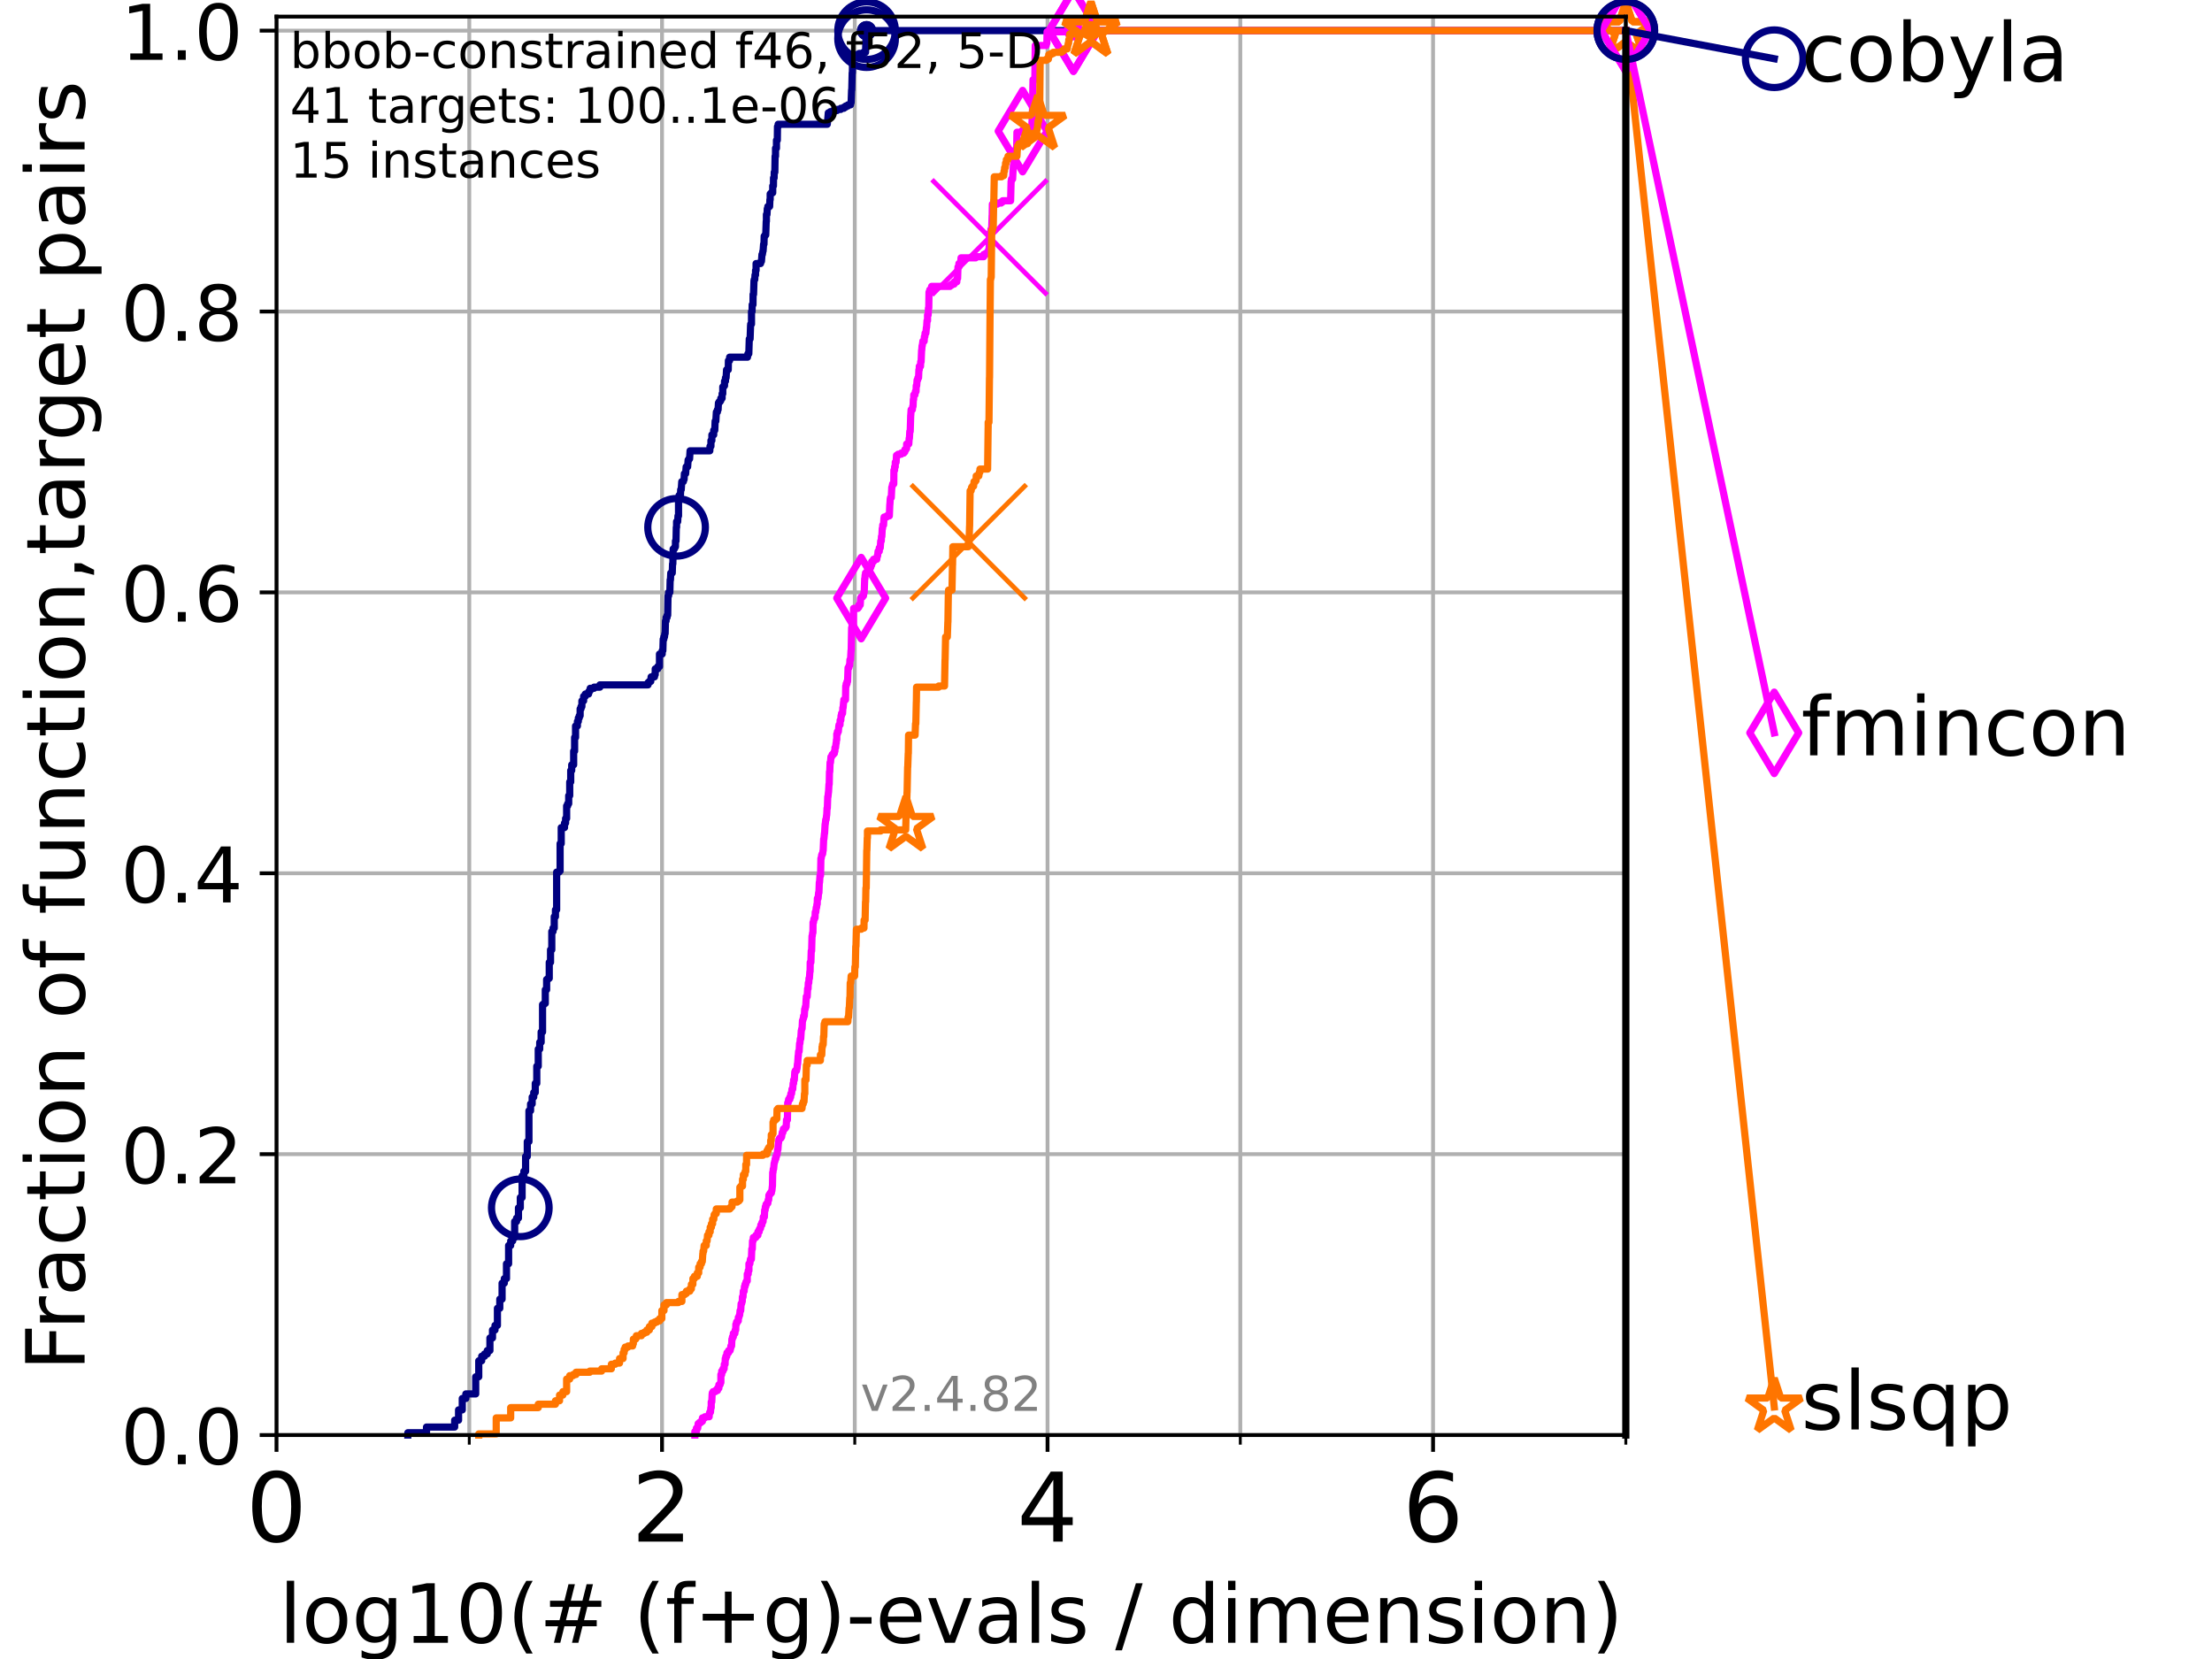 <?xml version="1.0" encoding="utf-8" standalone="no"?>
<!DOCTYPE svg PUBLIC "-//W3C//DTD SVG 1.1//EN"
  "http://www.w3.org/Graphics/SVG/1.1/DTD/svg11.dtd">
<!-- Created with matplotlib (https://matplotlib.org/) -->
<svg height="345.6pt" version="1.1" viewBox="0 0 460.8 345.6" width="460.8pt" xmlns="http://www.w3.org/2000/svg" xmlns:xlink="http://www.w3.org/1999/xlink">
 <defs>
  <style type="text/css">*{stroke-linecap:butt;stroke-linejoin:round;}</style>
 </defs>
 <g id="figure_1">
  <g id="patch_1">
   <path d="M 0 345.6 
L 460.8 345.6 
L 460.8 0 
L 0 0 
z
" style="fill:#ffffff;"/>
  </g>
  <g id="axes_1">
   <g id="patch_2">
    <path d="M 57.6 298.944 
L 338.688 298.944 
L 338.688 3.456 
L 57.6 3.456 
z
" style="fill:#ffffff;"/>
   </g>
   <g id="matplotlib.axis_1">
    <g id="xtick_1">
     <g id="line2d_1">
      <path clip-path="url(#p7228bb8bb5)" d="M 57.6 298.944 
L 57.6 3.456 
" style="fill:none;stroke:#b0b0b0;stroke-linecap:square;stroke-width:0.8;"/>
     </g>
     <g id="line2d_2">
      <defs>
       <path d="M 0 0 
L 0 3.5 
" id="meaae03978d" style="stroke:#000000;stroke-width:0.8;"/>
      </defs>
      <g>
       <use style="stroke:#000000;stroke-width:0.8;" x="57.6" xlink:href="#meaae03978d" y="298.944"/>
      </g>
     </g>
     <g id="text_1">
      <!-- 0 -->
      <g transform="translate(51.237 321.141)scale(0.2 -0.2)">
       <defs>
        <path d="M 31.781 66.406 
Q 24.172 66.406 20.328 58.906 
Q 16.5 51.422 16.5 36.375 
Q 16.5 21.391 20.328 13.891 
Q 24.172 6.391 31.781 6.391 
Q 39.453 6.391 43.281 13.891 
Q 47.125 21.391 47.125 36.375 
Q 47.125 51.422 43.281 58.906 
Q 39.453 66.406 31.781 66.406 
z
M 31.781 74.219 
Q 44.047 74.219 50.516 64.516 
Q 56.984 54.828 56.984 36.375 
Q 56.984 17.969 50.516 8.266 
Q 44.047 -1.422 31.781 -1.422 
Q 19.531 -1.422 13.062 8.266 
Q 6.594 17.969 6.594 36.375 
Q 6.594 54.828 13.062 64.516 
Q 19.531 74.219 31.781 74.219 
z
" id="DejaVuSans-48"/>
       </defs>
       <use xlink:href="#DejaVuSans-48"/>
      </g>
     </g>
    </g>
    <g id="xtick_2">
     <g id="line2d_3">
      <path clip-path="url(#p7228bb8bb5)" d="M 137.911 298.944 
L 137.911 3.456 
" style="fill:none;stroke:#b0b0b0;stroke-linecap:square;stroke-width:0.8;"/>
     </g>
     <g id="line2d_4">
      <g>
       <use style="stroke:#000000;stroke-width:0.8;" x="137.911" xlink:href="#meaae03978d" y="298.944"/>
      </g>
     </g>
     <g id="text_2">
      <!-- 2 -->
      <g transform="translate(131.548 321.141)scale(0.2 -0.2)">
       <defs>
        <path d="M 19.188 8.297 
L 53.609 8.297 
L 53.609 0 
L 7.328 0 
L 7.328 8.297 
Q 12.938 14.109 22.625 23.891 
Q 32.328 33.688 34.812 36.531 
Q 39.547 41.844 41.422 45.531 
Q 43.312 49.219 43.312 52.781 
Q 43.312 58.594 39.234 62.25 
Q 35.156 65.922 28.609 65.922 
Q 23.969 65.922 18.812 64.312 
Q 13.672 62.703 7.812 59.422 
L 7.812 69.391 
Q 13.766 71.781 18.938 73 
Q 24.125 74.219 28.422 74.219 
Q 39.75 74.219 46.484 68.547 
Q 53.219 62.891 53.219 53.422 
Q 53.219 48.922 51.531 44.891 
Q 49.859 40.875 45.406 35.406 
Q 44.188 33.984 37.641 27.219 
Q 31.109 20.453 19.188 8.297 
z
" id="DejaVuSans-50"/>
       </defs>
       <use xlink:href="#DejaVuSans-50"/>
      </g>
     </g>
    </g>
    <g id="xtick_3">
     <g id="line2d_5">
      <path clip-path="url(#p7228bb8bb5)" d="M 218.222 298.944 
L 218.222 3.456 
" style="fill:none;stroke:#b0b0b0;stroke-linecap:square;stroke-width:0.8;"/>
     </g>
     <g id="line2d_6">
      <g>
       <use style="stroke:#000000;stroke-width:0.8;" x="218.222" xlink:href="#meaae03978d" y="298.944"/>
      </g>
     </g>
     <g id="text_3">
      <!-- 4 -->
      <g transform="translate(211.859 321.141)scale(0.2 -0.2)">
       <defs>
        <path d="M 37.797 64.312 
L 12.891 25.391 
L 37.797 25.391 
z
M 35.203 72.906 
L 47.609 72.906 
L 47.609 25.391 
L 58.016 25.391 
L 58.016 17.188 
L 47.609 17.188 
L 47.609 0 
L 37.797 0 
L 37.797 17.188 
L 4.891 17.188 
L 4.891 26.703 
z
" id="DejaVuSans-52"/>
       </defs>
       <use xlink:href="#DejaVuSans-52"/>
      </g>
     </g>
    </g>
    <g id="xtick_4">
     <g id="line2d_7">
      <path clip-path="url(#p7228bb8bb5)" d="M 298.533 298.944 
L 298.533 3.456 
" style="fill:none;stroke:#b0b0b0;stroke-linecap:square;stroke-width:0.8;"/>
     </g>
     <g id="line2d_8">
      <g>
       <use style="stroke:#000000;stroke-width:0.8;" x="298.533" xlink:href="#meaae03978d" y="298.944"/>
      </g>
     </g>
     <g id="text_4">
      <!-- 6 -->
      <g transform="translate(292.17 321.141)scale(0.2 -0.2)">
       <defs>
        <path d="M 33.016 40.375 
Q 26.375 40.375 22.484 35.828 
Q 18.609 31.297 18.609 23.391 
Q 18.609 15.531 22.484 10.953 
Q 26.375 6.391 33.016 6.391 
Q 39.656 6.391 43.531 10.953 
Q 47.406 15.531 47.406 23.391 
Q 47.406 31.297 43.531 35.828 
Q 39.656 40.375 33.016 40.375 
z
M 52.594 71.297 
L 52.594 62.312 
Q 48.875 64.062 45.094 64.984 
Q 41.312 65.922 37.594 65.922 
Q 27.828 65.922 22.672 59.328 
Q 17.531 52.734 16.797 39.406 
Q 19.672 43.656 24.016 45.922 
Q 28.375 48.188 33.594 48.188 
Q 44.578 48.188 50.953 41.516 
Q 57.328 34.859 57.328 23.391 
Q 57.328 12.156 50.688 5.359 
Q 44.047 -1.422 33.016 -1.422 
Q 20.359 -1.422 13.672 8.266 
Q 6.984 17.969 6.984 36.375 
Q 6.984 53.656 15.188 63.938 
Q 23.391 74.219 37.203 74.219 
Q 40.922 74.219 44.703 73.484 
Q 48.484 72.75 52.594 71.297 
z
" id="DejaVuSans-54"/>
       </defs>
       <use xlink:href="#DejaVuSans-54"/>
      </g>
     </g>
    </g>
    <g id="xtick_5">
     <g id="line2d_9">
      <path clip-path="url(#p7228bb8bb5)" d="M 97.755 298.944 
L 97.755 3.456 
" style="fill:none;stroke:#b0b0b0;stroke-linecap:square;stroke-width:0.8;"/>
     </g>
     <g id="line2d_10">
      <defs>
       <path d="M 0 0 
L 0 2 
" id="mdc4e280be5" style="stroke:#000000;stroke-width:0.6;"/>
      </defs>
      <g>
       <use style="stroke:#000000;stroke-width:0.6;" x="97.755" xlink:href="#mdc4e280be5" y="298.944"/>
      </g>
     </g>
    </g>
    <g id="xtick_6">
     <g id="line2d_11">
      <path clip-path="url(#p7228bb8bb5)" d="M 178.066 298.944 
L 178.066 3.456 
" style="fill:none;stroke:#b0b0b0;stroke-linecap:square;stroke-width:0.8;"/>
     </g>
     <g id="line2d_12">
      <g>
       <use style="stroke:#000000;stroke-width:0.6;" x="178.066" xlink:href="#mdc4e280be5" y="298.944"/>
      </g>
     </g>
    </g>
    <g id="xtick_7">
     <g id="line2d_13">
      <path clip-path="url(#p7228bb8bb5)" d="M 258.377 298.944 
L 258.377 3.456 
" style="fill:none;stroke:#b0b0b0;stroke-linecap:square;stroke-width:0.8;"/>
     </g>
     <g id="line2d_14">
      <g>
       <use style="stroke:#000000;stroke-width:0.6;" x="258.377" xlink:href="#mdc4e280be5" y="298.944"/>
      </g>
     </g>
    </g>
    <g id="xtick_8">
     <g id="line2d_15">
      <path clip-path="url(#p7228bb8bb5)" d="M 338.688 298.944 
L 338.688 3.456 
" style="fill:none;stroke:#b0b0b0;stroke-linecap:square;stroke-width:0.8;"/>
     </g>
     <g id="line2d_16">
      <g>
       <use style="stroke:#000000;stroke-width:0.6;" x="338.688" xlink:href="#mdc4e280be5" y="298.944"/>
      </g>
     </g>
    </g>
    <g id="text_5">
     <!-- log10(# (f+g)-evals / dimension) -->
     <g transform="translate(58.145 342.218)scale(0.17 -0.17)">
      <defs>
       <path d="M 9.422 75.984 
L 18.406 75.984 
L 18.406 0 
L 9.422 0 
z
" id="DejaVuSans-108"/>
       <path d="M 30.609 48.391 
Q 23.391 48.391 19.188 42.75 
Q 14.984 37.109 14.984 27.297 
Q 14.984 17.484 19.156 11.844 
Q 23.344 6.203 30.609 6.203 
Q 37.797 6.203 41.984 11.859 
Q 46.188 17.531 46.188 27.297 
Q 46.188 37.016 41.984 42.703 
Q 37.797 48.391 30.609 48.391 
z
M 30.609 56 
Q 42.328 56 49.016 48.375 
Q 55.719 40.766 55.719 27.297 
Q 55.719 13.875 49.016 6.219 
Q 42.328 -1.422 30.609 -1.422 
Q 18.844 -1.422 12.172 6.219 
Q 5.516 13.875 5.516 27.297 
Q 5.516 40.766 12.172 48.375 
Q 18.844 56 30.609 56 
z
" id="DejaVuSans-111"/>
       <path d="M 45.406 27.984 
Q 45.406 37.75 41.375 43.109 
Q 37.359 48.484 30.078 48.484 
Q 22.859 48.484 18.828 43.109 
Q 14.797 37.75 14.797 27.984 
Q 14.797 18.266 18.828 12.891 
Q 22.859 7.516 30.078 7.516 
Q 37.359 7.516 41.375 12.891 
Q 45.406 18.266 45.406 27.984 
z
M 54.391 6.781 
Q 54.391 -7.172 48.188 -13.984 
Q 42 -20.797 29.203 -20.797 
Q 24.469 -20.797 20.266 -20.094 
Q 16.062 -19.391 12.109 -17.922 
L 12.109 -9.188 
Q 16.062 -11.328 19.922 -12.344 
Q 23.781 -13.375 27.781 -13.375 
Q 36.625 -13.375 41.016 -8.766 
Q 45.406 -4.156 45.406 5.172 
L 45.406 9.625 
Q 42.625 4.781 38.281 2.391 
Q 33.938 0 27.875 0 
Q 17.828 0 11.672 7.656 
Q 5.516 15.328 5.516 27.984 
Q 5.516 40.672 11.672 48.328 
Q 17.828 56 27.875 56 
Q 33.938 56 38.281 53.609 
Q 42.625 51.219 45.406 46.391 
L 45.406 54.688 
L 54.391 54.688 
z
" id="DejaVuSans-103"/>
       <path d="M 12.406 8.297 
L 28.516 8.297 
L 28.516 63.922 
L 10.984 60.406 
L 10.984 69.391 
L 28.422 72.906 
L 38.281 72.906 
L 38.281 8.297 
L 54.391 8.297 
L 54.391 0 
L 12.406 0 
z
" id="DejaVuSans-49"/>
       <path d="M 31 75.875 
Q 24.469 64.656 21.281 53.656 
Q 18.109 42.672 18.109 31.391 
Q 18.109 20.125 21.312 9.062 
Q 24.516 -2 31 -13.188 
L 23.188 -13.188 
Q 15.875 -1.703 12.234 9.375 
Q 8.594 20.453 8.594 31.391 
Q 8.594 42.281 12.203 53.312 
Q 15.828 64.359 23.188 75.875 
z
" id="DejaVuSans-40"/>
       <path d="M 51.125 44 
L 36.922 44 
L 32.812 27.688 
L 47.125 27.688 
z
M 43.797 71.781 
L 38.719 51.516 
L 52.984 51.516 
L 58.109 71.781 
L 65.922 71.781 
L 60.891 51.516 
L 76.125 51.516 
L 76.125 44 
L 58.984 44 
L 54.984 27.688 
L 70.516 27.688 
L 70.516 20.219 
L 53.078 20.219 
L 48 0 
L 40.188 0 
L 45.219 20.219 
L 30.906 20.219 
L 25.875 0 
L 18.016 0 
L 23.094 20.219 
L 7.719 20.219 
L 7.719 27.688 
L 24.906 27.688 
L 29 44 
L 13.281 44 
L 13.281 51.516 
L 30.906 51.516 
L 35.891 71.781 
z
" id="DejaVuSans-35"/>
       <path id="DejaVuSans-32"/>
       <path d="M 37.109 75.984 
L 37.109 68.5 
L 28.516 68.5 
Q 23.688 68.5 21.797 66.547 
Q 19.922 64.594 19.922 59.516 
L 19.922 54.688 
L 34.719 54.688 
L 34.719 47.703 
L 19.922 47.703 
L 19.922 0 
L 10.891 0 
L 10.891 47.703 
L 2.297 47.703 
L 2.297 54.688 
L 10.891 54.688 
L 10.891 58.5 
Q 10.891 67.625 15.141 71.797 
Q 19.391 75.984 28.609 75.984 
z
" id="DejaVuSans-102"/>
       <path d="M 46 62.703 
L 46 35.5 
L 73.188 35.5 
L 73.188 27.203 
L 46 27.203 
L 46 0 
L 37.797 0 
L 37.797 27.203 
L 10.594 27.203 
L 10.594 35.5 
L 37.797 35.5 
L 37.797 62.703 
z
" id="DejaVuSans-43"/>
       <path d="M 8.016 75.875 
L 15.828 75.875 
Q 23.141 64.359 26.781 53.312 
Q 30.422 42.281 30.422 31.391 
Q 30.422 20.453 26.781 9.375 
Q 23.141 -1.703 15.828 -13.188 
L 8.016 -13.188 
Q 14.5 -2 17.703 9.062 
Q 20.906 20.125 20.906 31.391 
Q 20.906 42.672 17.703 53.656 
Q 14.5 64.656 8.016 75.875 
z
" id="DejaVuSans-41"/>
       <path d="M 4.891 31.391 
L 31.203 31.391 
L 31.203 23.391 
L 4.891 23.391 
z
" id="DejaVuSans-45"/>
       <path d="M 56.203 29.594 
L 56.203 25.203 
L 14.891 25.203 
Q 15.484 15.922 20.484 11.062 
Q 25.484 6.203 34.422 6.203 
Q 39.594 6.203 44.453 7.469 
Q 49.312 8.734 54.109 11.281 
L 54.109 2.781 
Q 49.266 0.734 44.188 -0.344 
Q 39.109 -1.422 33.891 -1.422 
Q 20.797 -1.422 13.156 6.188 
Q 5.516 13.812 5.516 26.812 
Q 5.516 40.234 12.766 48.109 
Q 20.016 56 32.328 56 
Q 43.359 56 49.781 48.891 
Q 56.203 41.797 56.203 29.594 
z
M 47.219 32.234 
Q 47.125 39.594 43.094 43.984 
Q 39.062 48.391 32.422 48.391 
Q 24.906 48.391 20.391 44.141 
Q 15.875 39.891 15.188 32.172 
z
" id="DejaVuSans-101"/>
       <path d="M 2.984 54.688 
L 12.5 54.688 
L 29.594 8.797 
L 46.688 54.688 
L 56.203 54.688 
L 35.688 0 
L 23.484 0 
z
" id="DejaVuSans-118"/>
       <path d="M 34.281 27.484 
Q 23.391 27.484 19.188 25 
Q 14.984 22.516 14.984 16.5 
Q 14.984 11.719 18.141 8.906 
Q 21.297 6.109 26.703 6.109 
Q 34.188 6.109 38.703 11.406 
Q 43.219 16.703 43.219 25.484 
L 43.219 27.484 
z
M 52.203 31.203 
L 52.203 0 
L 43.219 0 
L 43.219 8.297 
Q 40.141 3.328 35.547 0.953 
Q 30.953 -1.422 24.312 -1.422 
Q 15.922 -1.422 10.953 3.297 
Q 6 8.016 6 15.922 
Q 6 25.141 12.172 29.828 
Q 18.359 34.516 30.609 34.516 
L 43.219 34.516 
L 43.219 35.406 
Q 43.219 41.609 39.141 45 
Q 35.062 48.391 27.688 48.391 
Q 23 48.391 18.547 47.266 
Q 14.109 46.141 10.016 43.891 
L 10.016 52.203 
Q 14.938 54.109 19.578 55.047 
Q 24.219 56 28.609 56 
Q 40.484 56 46.344 49.844 
Q 52.203 43.703 52.203 31.203 
z
" id="DejaVuSans-97"/>
       <path d="M 44.281 53.078 
L 44.281 44.578 
Q 40.484 46.531 36.375 47.5 
Q 32.281 48.484 27.875 48.484 
Q 21.188 48.484 17.844 46.438 
Q 14.5 44.391 14.5 40.281 
Q 14.5 37.156 16.891 35.375 
Q 19.281 33.594 26.516 31.984 
L 29.594 31.297 
Q 39.156 29.25 43.188 25.516 
Q 47.219 21.781 47.219 15.094 
Q 47.219 7.469 41.188 3.016 
Q 35.156 -1.422 24.609 -1.422 
Q 20.219 -1.422 15.453 -0.562 
Q 10.688 0.297 5.422 2 
L 5.422 11.281 
Q 10.406 8.688 15.234 7.391 
Q 20.062 6.109 24.812 6.109 
Q 31.156 6.109 34.562 8.281 
Q 37.984 10.453 37.984 14.406 
Q 37.984 18.062 35.516 20.016 
Q 33.062 21.969 24.703 23.781 
L 21.578 24.516 
Q 13.234 26.266 9.516 29.906 
Q 5.812 33.547 5.812 39.891 
Q 5.812 47.609 11.281 51.797 
Q 16.75 56 26.812 56 
Q 31.781 56 36.172 55.266 
Q 40.578 54.547 44.281 53.078 
z
" id="DejaVuSans-115"/>
       <path d="M 25.391 72.906 
L 33.688 72.906 
L 8.297 -9.281 
L 0 -9.281 
z
" id="DejaVuSans-47"/>
       <path d="M 45.406 46.391 
L 45.406 75.984 
L 54.391 75.984 
L 54.391 0 
L 45.406 0 
L 45.406 8.203 
Q 42.578 3.328 38.25 0.953 
Q 33.938 -1.422 27.875 -1.422 
Q 17.969 -1.422 11.734 6.484 
Q 5.516 14.406 5.516 27.297 
Q 5.516 40.188 11.734 48.094 
Q 17.969 56 27.875 56 
Q 33.938 56 38.25 53.625 
Q 42.578 51.266 45.406 46.391 
z
M 14.797 27.297 
Q 14.797 17.391 18.875 11.75 
Q 22.953 6.109 30.078 6.109 
Q 37.203 6.109 41.297 11.75 
Q 45.406 17.391 45.406 27.297 
Q 45.406 37.203 41.297 42.844 
Q 37.203 48.484 30.078 48.484 
Q 22.953 48.484 18.875 42.844 
Q 14.797 37.203 14.797 27.297 
z
" id="DejaVuSans-100"/>
       <path d="M 9.422 54.688 
L 18.406 54.688 
L 18.406 0 
L 9.422 0 
z
M 9.422 75.984 
L 18.406 75.984 
L 18.406 64.594 
L 9.422 64.594 
z
" id="DejaVuSans-105"/>
       <path d="M 52 44.188 
Q 55.375 50.25 60.062 53.125 
Q 64.75 56 71.094 56 
Q 79.641 56 84.281 50.016 
Q 88.922 44.047 88.922 33.016 
L 88.922 0 
L 79.891 0 
L 79.891 32.719 
Q 79.891 40.578 77.094 44.375 
Q 74.312 48.188 68.609 48.188 
Q 61.625 48.188 57.562 43.547 
Q 53.516 38.922 53.516 30.906 
L 53.516 0 
L 44.484 0 
L 44.484 32.719 
Q 44.484 40.625 41.703 44.406 
Q 38.922 48.188 33.109 48.188 
Q 26.219 48.188 22.156 43.531 
Q 18.109 38.875 18.109 30.906 
L 18.109 0 
L 9.078 0 
L 9.078 54.688 
L 18.109 54.688 
L 18.109 46.188 
Q 21.188 51.219 25.484 53.609 
Q 29.781 56 35.688 56 
Q 41.656 56 45.828 52.969 
Q 50 49.953 52 44.188 
z
" id="DejaVuSans-109"/>
       <path d="M 54.891 33.016 
L 54.891 0 
L 45.906 0 
L 45.906 32.719 
Q 45.906 40.484 42.875 44.328 
Q 39.844 48.188 33.797 48.188 
Q 26.516 48.188 22.312 43.547 
Q 18.109 38.922 18.109 30.906 
L 18.109 0 
L 9.078 0 
L 9.078 54.688 
L 18.109 54.688 
L 18.109 46.188 
Q 21.344 51.125 25.703 53.562 
Q 30.078 56 35.797 56 
Q 45.219 56 50.047 50.172 
Q 54.891 44.344 54.891 33.016 
z
" id="DejaVuSans-110"/>
      </defs>
      <use xlink:href="#DejaVuSans-108"/>
      <use x="27.783" xlink:href="#DejaVuSans-111"/>
      <use x="88.965" xlink:href="#DejaVuSans-103"/>
      <use x="152.441" xlink:href="#DejaVuSans-49"/>
      <use x="216.064" xlink:href="#DejaVuSans-48"/>
      <use x="279.688" xlink:href="#DejaVuSans-40"/>
      <use x="318.701" xlink:href="#DejaVuSans-35"/>
      <use x="402.49" xlink:href="#DejaVuSans-32"/>
      <use x="434.277" xlink:href="#DejaVuSans-40"/>
      <use x="473.291" xlink:href="#DejaVuSans-102"/>
      <use x="508.496" xlink:href="#DejaVuSans-43"/>
      <use x="592.285" xlink:href="#DejaVuSans-103"/>
      <use x="655.762" xlink:href="#DejaVuSans-41"/>
      <use x="694.775" xlink:href="#DejaVuSans-45"/>
      <use x="730.859" xlink:href="#DejaVuSans-101"/>
      <use x="792.383" xlink:href="#DejaVuSans-118"/>
      <use x="851.562" xlink:href="#DejaVuSans-97"/>
      <use x="912.842" xlink:href="#DejaVuSans-108"/>
      <use x="940.625" xlink:href="#DejaVuSans-115"/>
      <use x="992.725" xlink:href="#DejaVuSans-32"/>
      <use x="1024.512" xlink:href="#DejaVuSans-47"/>
      <use x="1058.203" xlink:href="#DejaVuSans-32"/>
      <use x="1089.99" xlink:href="#DejaVuSans-100"/>
      <use x="1153.467" xlink:href="#DejaVuSans-105"/>
      <use x="1181.25" xlink:href="#DejaVuSans-109"/>
      <use x="1278.662" xlink:href="#DejaVuSans-101"/>
      <use x="1340.186" xlink:href="#DejaVuSans-110"/>
      <use x="1403.564" xlink:href="#DejaVuSans-115"/>
      <use x="1455.664" xlink:href="#DejaVuSans-105"/>
      <use x="1483.447" xlink:href="#DejaVuSans-111"/>
      <use x="1544.629" xlink:href="#DejaVuSans-110"/>
      <use x="1608.008" xlink:href="#DejaVuSans-41"/>
     </g>
    </g>
   </g>
   <g id="matplotlib.axis_2">
    <g id="ytick_1">
     <g id="line2d_17">
      <path clip-path="url(#p7228bb8bb5)" d="M 57.6 298.944 
L 338.688 298.944 
" style="fill:none;stroke:#b0b0b0;stroke-linecap:square;stroke-width:0.8;"/>
     </g>
     <g id="line2d_18">
      <defs>
       <path d="M 0 0 
L -3.5 0 
" id="m89397dd362" style="stroke:#000000;stroke-width:0.8;"/>
      </defs>
      <g>
       <use style="stroke:#000000;stroke-width:0.8;" x="57.6" xlink:href="#m89397dd362" y="298.944"/>
      </g>
     </g>
     <g id="text_6">
      <!-- 0.0 -->
      <g transform="translate(25.155 305.023)scale(0.16 -0.16)">
       <defs>
        <path d="M 10.688 12.406 
L 21 12.406 
L 21 0 
L 10.688 0 
z
" id="DejaVuSans-46"/>
       </defs>
       <use xlink:href="#DejaVuSans-48"/>
       <use x="63.623" xlink:href="#DejaVuSans-46"/>
       <use x="95.41" xlink:href="#DejaVuSans-48"/>
      </g>
     </g>
    </g>
    <g id="ytick_2">
     <g id="line2d_19">
      <path clip-path="url(#p7228bb8bb5)" d="M 57.6 240.432 
L 338.688 240.432 
" style="fill:none;stroke:#b0b0b0;stroke-linecap:square;stroke-width:0.8;"/>
     </g>
     <g id="line2d_20">
      <g>
       <use style="stroke:#000000;stroke-width:0.8;" x="57.6" xlink:href="#m89397dd362" y="240.432"/>
      </g>
     </g>
     <g id="text_7">
      <!-- 0.2 -->
      <g transform="translate(25.155 246.51)scale(0.16 -0.16)">
       <use xlink:href="#DejaVuSans-48"/>
       <use x="63.623" xlink:href="#DejaVuSans-46"/>
       <use x="95.41" xlink:href="#DejaVuSans-50"/>
      </g>
     </g>
    </g>
    <g id="ytick_3">
     <g id="line2d_21">
      <path clip-path="url(#p7228bb8bb5)" d="M 57.6 181.919 
L 338.688 181.919 
" style="fill:none;stroke:#b0b0b0;stroke-linecap:square;stroke-width:0.8;"/>
     </g>
     <g id="line2d_22">
      <g>
       <use style="stroke:#000000;stroke-width:0.8;" x="57.6" xlink:href="#m89397dd362" y="181.919"/>
      </g>
     </g>
     <g id="text_8">
      <!-- 0.4 -->
      <g transform="translate(25.155 187.998)scale(0.16 -0.16)">
       <use xlink:href="#DejaVuSans-48"/>
       <use x="63.623" xlink:href="#DejaVuSans-46"/>
       <use x="95.41" xlink:href="#DejaVuSans-52"/>
      </g>
     </g>
    </g>
    <g id="ytick_4">
     <g id="line2d_23">
      <path clip-path="url(#p7228bb8bb5)" d="M 57.6 123.407 
L 338.688 123.407 
" style="fill:none;stroke:#b0b0b0;stroke-linecap:square;stroke-width:0.8;"/>
     </g>
     <g id="line2d_24">
      <g>
       <use style="stroke:#000000;stroke-width:0.8;" x="57.6" xlink:href="#m89397dd362" y="123.407"/>
      </g>
     </g>
     <g id="text_9">
      <!-- 0.6 -->
      <g transform="translate(25.155 129.485)scale(0.16 -0.16)">
       <use xlink:href="#DejaVuSans-48"/>
       <use x="63.623" xlink:href="#DejaVuSans-46"/>
       <use x="95.41" xlink:href="#DejaVuSans-54"/>
      </g>
     </g>
    </g>
    <g id="ytick_5">
     <g id="line2d_25">
      <path clip-path="url(#p7228bb8bb5)" d="M 57.6 64.894 
L 338.688 64.894 
" style="fill:none;stroke:#b0b0b0;stroke-linecap:square;stroke-width:0.8;"/>
     </g>
     <g id="line2d_26">
      <g>
       <use style="stroke:#000000;stroke-width:0.8;" x="57.6" xlink:href="#m89397dd362" y="64.894"/>
      </g>
     </g>
     <g id="text_10">
      <!-- 0.8 -->
      <g transform="translate(25.155 70.973)scale(0.16 -0.16)">
       <defs>
        <path d="M 31.781 34.625 
Q 24.75 34.625 20.719 30.859 
Q 16.703 27.094 16.703 20.516 
Q 16.703 13.922 20.719 10.156 
Q 24.75 6.391 31.781 6.391 
Q 38.812 6.391 42.859 10.172 
Q 46.922 13.969 46.922 20.516 
Q 46.922 27.094 42.891 30.859 
Q 38.875 34.625 31.781 34.625 
z
M 21.922 38.812 
Q 15.578 40.375 12.031 44.719 
Q 8.5 49.078 8.5 55.328 
Q 8.5 64.062 14.719 69.141 
Q 20.953 74.219 31.781 74.219 
Q 42.672 74.219 48.875 69.141 
Q 55.078 64.062 55.078 55.328 
Q 55.078 49.078 51.531 44.719 
Q 48 40.375 41.703 38.812 
Q 48.828 37.156 52.797 32.312 
Q 56.781 27.484 56.781 20.516 
Q 56.781 9.906 50.312 4.234 
Q 43.844 -1.422 31.781 -1.422 
Q 19.734 -1.422 13.25 4.234 
Q 6.781 9.906 6.781 20.516 
Q 6.781 27.484 10.781 32.312 
Q 14.797 37.156 21.922 38.812 
z
M 18.312 54.391 
Q 18.312 48.734 21.844 45.562 
Q 25.391 42.391 31.781 42.391 
Q 38.141 42.391 41.719 45.562 
Q 45.312 48.734 45.312 54.391 
Q 45.312 60.062 41.719 63.234 
Q 38.141 66.406 31.781 66.406 
Q 25.391 66.406 21.844 63.234 
Q 18.312 60.062 18.312 54.391 
z
" id="DejaVuSans-56"/>
       </defs>
       <use xlink:href="#DejaVuSans-48"/>
       <use x="63.623" xlink:href="#DejaVuSans-46"/>
       <use x="95.41" xlink:href="#DejaVuSans-56"/>
      </g>
     </g>
    </g>
    <g id="ytick_6">
     <g id="line2d_27">
      <path clip-path="url(#p7228bb8bb5)" d="M 57.6 6.382 
L 338.688 6.382 
" style="fill:none;stroke:#b0b0b0;stroke-linecap:square;stroke-width:0.8;"/>
     </g>
     <g id="line2d_28">
      <g>
       <use style="stroke:#000000;stroke-width:0.8;" x="57.6" xlink:href="#m89397dd362" y="6.382"/>
      </g>
     </g>
     <g id="text_11">
      <!-- 1.0 -->
      <g transform="translate(25.155 12.46)scale(0.16 -0.16)">
       <use xlink:href="#DejaVuSans-49"/>
       <use x="63.623" xlink:href="#DejaVuSans-46"/>
       <use x="95.41" xlink:href="#DejaVuSans-48"/>
      </g>
     </g>
    </g>
    <g id="text_12">
     <!-- Fraction of function,target pairs -->
     <g transform="translate(17.62 285.585)rotate(-90)scale(0.17 -0.17)">
      <defs>
       <path d="M 9.812 72.906 
L 51.703 72.906 
L 51.703 64.594 
L 19.672 64.594 
L 19.672 43.109 
L 48.578 43.109 
L 48.578 34.812 
L 19.672 34.812 
L 19.672 0 
L 9.812 0 
z
" id="DejaVuSans-70"/>
       <path d="M 41.109 46.297 
Q 39.594 47.172 37.812 47.578 
Q 36.031 48 33.891 48 
Q 26.266 48 22.188 43.047 
Q 18.109 38.094 18.109 28.812 
L 18.109 0 
L 9.078 0 
L 9.078 54.688 
L 18.109 54.688 
L 18.109 46.188 
Q 20.953 51.172 25.484 53.578 
Q 30.031 56 36.531 56 
Q 37.453 56 38.578 55.875 
Q 39.703 55.766 41.062 55.516 
z
" id="DejaVuSans-114"/>
       <path d="M 48.781 52.594 
L 48.781 44.188 
Q 44.969 46.297 41.141 47.344 
Q 37.312 48.391 33.406 48.391 
Q 24.656 48.391 19.812 42.844 
Q 14.984 37.312 14.984 27.297 
Q 14.984 17.281 19.812 11.734 
Q 24.656 6.203 33.406 6.203 
Q 37.312 6.203 41.141 7.25 
Q 44.969 8.297 48.781 10.406 
L 48.781 2.094 
Q 45.016 0.344 40.984 -0.531 
Q 36.969 -1.422 32.422 -1.422 
Q 20.062 -1.422 12.781 6.344 
Q 5.516 14.109 5.516 27.297 
Q 5.516 40.672 12.859 48.328 
Q 20.219 56 33.016 56 
Q 37.156 56 41.109 55.141 
Q 45.062 54.297 48.781 52.594 
z
" id="DejaVuSans-99"/>
       <path d="M 18.312 70.219 
L 18.312 54.688 
L 36.812 54.688 
L 36.812 47.703 
L 18.312 47.703 
L 18.312 18.016 
Q 18.312 11.328 20.141 9.422 
Q 21.969 7.516 27.594 7.516 
L 36.812 7.516 
L 36.812 0 
L 27.594 0 
Q 17.188 0 13.234 3.875 
Q 9.281 7.766 9.281 18.016 
L 9.281 47.703 
L 2.688 47.703 
L 2.688 54.688 
L 9.281 54.688 
L 9.281 70.219 
z
" id="DejaVuSans-116"/>
       <path d="M 8.5 21.578 
L 8.5 54.688 
L 17.484 54.688 
L 17.484 21.922 
Q 17.484 14.156 20.5 10.266 
Q 23.531 6.391 29.594 6.391 
Q 36.859 6.391 41.078 11.031 
Q 45.312 15.672 45.312 23.688 
L 45.312 54.688 
L 54.297 54.688 
L 54.297 0 
L 45.312 0 
L 45.312 8.406 
Q 42.047 3.422 37.719 1 
Q 33.406 -1.422 27.688 -1.422 
Q 18.266 -1.422 13.375 4.438 
Q 8.5 10.297 8.5 21.578 
z
M 31.109 56 
z
" id="DejaVuSans-117"/>
       <path d="M 11.719 12.406 
L 22.016 12.406 
L 22.016 4 
L 14.016 -11.625 
L 7.719 -11.625 
L 11.719 4 
z
" id="DejaVuSans-44"/>
       <path d="M 18.109 8.203 
L 18.109 -20.797 
L 9.078 -20.797 
L 9.078 54.688 
L 18.109 54.688 
L 18.109 46.391 
Q 20.953 51.266 25.266 53.625 
Q 29.594 56 35.594 56 
Q 45.562 56 51.781 48.094 
Q 58.016 40.188 58.016 27.297 
Q 58.016 14.406 51.781 6.484 
Q 45.562 -1.422 35.594 -1.422 
Q 29.594 -1.422 25.266 0.953 
Q 20.953 3.328 18.109 8.203 
z
M 48.688 27.297 
Q 48.688 37.203 44.609 42.844 
Q 40.531 48.484 33.406 48.484 
Q 26.266 48.484 22.188 42.844 
Q 18.109 37.203 18.109 27.297 
Q 18.109 17.391 22.188 11.75 
Q 26.266 6.109 33.406 6.109 
Q 40.531 6.109 44.609 11.75 
Q 48.688 17.391 48.688 27.297 
z
" id="DejaVuSans-112"/>
      </defs>
      <use xlink:href="#DejaVuSans-70"/>
      <use x="50.27" xlink:href="#DejaVuSans-114"/>
      <use x="91.383" xlink:href="#DejaVuSans-97"/>
      <use x="152.662" xlink:href="#DejaVuSans-99"/>
      <use x="207.643" xlink:href="#DejaVuSans-116"/>
      <use x="246.852" xlink:href="#DejaVuSans-105"/>
      <use x="274.635" xlink:href="#DejaVuSans-111"/>
      <use x="335.816" xlink:href="#DejaVuSans-110"/>
      <use x="399.195" xlink:href="#DejaVuSans-32"/>
      <use x="430.982" xlink:href="#DejaVuSans-111"/>
      <use x="492.164" xlink:href="#DejaVuSans-102"/>
      <use x="527.369" xlink:href="#DejaVuSans-32"/>
      <use x="559.156" xlink:href="#DejaVuSans-102"/>
      <use x="594.361" xlink:href="#DejaVuSans-117"/>
      <use x="657.74" xlink:href="#DejaVuSans-110"/>
      <use x="721.119" xlink:href="#DejaVuSans-99"/>
      <use x="776.1" xlink:href="#DejaVuSans-116"/>
      <use x="815.309" xlink:href="#DejaVuSans-105"/>
      <use x="843.092" xlink:href="#DejaVuSans-111"/>
      <use x="904.273" xlink:href="#DejaVuSans-110"/>
      <use x="967.652" xlink:href="#DejaVuSans-44"/>
      <use x="999.439" xlink:href="#DejaVuSans-116"/>
      <use x="1038.648" xlink:href="#DejaVuSans-97"/>
      <use x="1099.928" xlink:href="#DejaVuSans-114"/>
      <use x="1139.291" xlink:href="#DejaVuSans-103"/>
      <use x="1202.768" xlink:href="#DejaVuSans-101"/>
      <use x="1264.291" xlink:href="#DejaVuSans-116"/>
      <use x="1303.5" xlink:href="#DejaVuSans-32"/>
      <use x="1335.287" xlink:href="#DejaVuSans-112"/>
      <use x="1398.764" xlink:href="#DejaVuSans-97"/>
      <use x="1460.043" xlink:href="#DejaVuSans-105"/>
      <use x="1487.826" xlink:href="#DejaVuSans-114"/>
      <use x="1528.939" xlink:href="#DejaVuSans-115"/>
     </g>
    </g>
   </g>
   <g id="line2d_29">
    <defs>
     <path d="M 0 1.5 
C 0.398 1.5 0.779 1.342 1.061 1.061 
C 1.342 0.779 1.5 0.398 1.5 0 
C 1.5 -0.398 1.342 -0.779 1.061 -1.061 
C 0.779 -1.342 0.398 -1.5 0 -1.5 
C -0.398 -1.5 -0.779 -1.342 -1.061 -1.061 
C -1.342 -0.779 -1.5 -0.398 -1.5 0 
C -1.5 0.398 -1.342 0.779 -1.061 1.061 
C -0.779 1.342 -0.398 1.5 0 1.5 
z
" id="mb825864e10" style="stroke:#000080;"/>
    </defs>
    <g>
     <use style="fill:#000080;stroke:#000080;" x="180.525" xlink:href="#mb825864e10" y="6.382"/>
     <use style="fill:#000080;stroke:#000080;" x="180.525" xlink:href="#mb825864e10" y="6.382"/>
    </g>
   </g>
   <g id="line2d_30">
    <path d="M 84.956 298.944 
L 84.956 298.468 
L 88.847 298.468 
L 88.847 297.279 
L 94.715 297.279 
L 94.715 295.852 
L 95.526 295.852 
L 95.526 293.711 
L 96.301 293.711 
L 96.301 291.333 
L 97.044 291.333 
L 97.044 290.381 
L 99.098 290.381 
L 99.098 286.813 
L 99.732 286.813 
L 99.732 283.483 
L 100.344 283.483 
L 100.344 282.532 
L 100.935 282.532 
L 100.935 282.056 
L 101.507 282.056 
L 101.507 281.343 
L 102.06 281.343 
L 102.06 278.726 
L 102.597 278.726 
L 102.597 277.061 
L 103.118 277.061 
L 103.118 276.11 
L 103.623 276.11 
L 103.623 272.542 
L 104.115 272.542 
L 104.115 270.639 
L 104.592 270.639 
L 104.592 267.309 
L 105.057 267.309 
L 105.057 266.358 
L 105.51 266.358 
L 105.51 263.266 
L 105.952 263.266 
L 105.952 259.46 
L 106.383 259.46 
L 106.383 258.509 
L 106.803 258.509 
L 106.803 257.795 
L 107.213 257.795 
L 107.213 254.465 
L 107.614 254.465 
L 107.614 253.751 
L 108.006 253.751 
L 108.006 251.611 
L 108.389 251.611 
L 108.389 249.47 
L 108.764 249.47 
L 108.764 244.951 
L 109.132 244.951 
L 109.132 243.999 
L 109.491 243.999 
L 109.491 240.907 
L 109.843 240.907 
L 109.843 237.815 
L 110.189 237.815 
L 110.189 231.393 
L 110.527 231.393 
L 110.527 229.966 
L 110.86 229.966 
L 110.86 228.539 
L 111.186 228.539 
L 111.186 227.587 
L 111.506 227.587 
L 111.506 225.684 
L 111.82 225.684 
L 111.82 222.117 
L 112.128 222.117 
L 112.128 218.549 
L 112.432 218.549 
L 112.432 217.122 
L 112.73 217.122 
L 112.73 214.981 
L 113.023 214.981 
L 113.023 209.272 
L 113.311 209.272 
L 113.311 209.035 
L 113.595 209.035 
L 113.595 206.18 
L 113.874 206.18 
L 113.874 204.04 
L 114.148 204.04 
L 114.148 203.802 
L 114.419 203.802 
L 114.419 200.472 
L 114.685 200.472 
L 114.685 197.855 
L 114.947 197.855 
L 114.947 194.05 
L 115.206 194.05 
L 115.206 193.336 
L 115.46 193.336 
L 115.46 190.958 
L 115.711 190.958 
L 115.711 189.53 
L 115.959 189.53 
L 115.959 181.681 
L 116.443 181.681 
L 116.443 181.443 
L 116.68 181.443 
L 116.68 175.735 
L 116.914 175.735 
L 116.914 172.405 
L 117.598 172.405 
L 117.598 171.453 
L 117.821 171.453 
L 117.821 170.502 
L 118.04 170.502 
L 118.04 167.886 
L 118.257 167.886 
L 118.257 167.41 
L 118.471 167.41 
L 118.471 165.745 
L 118.682 165.745 
L 118.682 162.891 
L 118.891 162.891 
L 118.891 160.512 
L 119.097 160.512 
L 119.097 159.323 
L 119.503 159.323 
L 119.503 156.469 
L 119.702 156.469 
L 119.702 153.614 
L 119.899 153.614 
L 119.899 151.236 
L 120.287 151.236 
L 120.287 150.284 
L 120.477 150.284 
L 120.477 149.571 
L 120.666 149.571 
L 120.666 149.095 
L 120.852 149.095 
L 120.852 147.668 
L 121.037 147.668 
L 121.037 147.192 
L 121.219 147.192 
L 121.219 146.003 
L 121.579 146.003 
L 121.579 145.051 
L 121.931 145.051 
L 121.931 144.576 
L 122.615 144.576 
L 122.615 144.1 
L 122.782 144.1 
L 122.782 143.862 
L 122.948 143.862 
L 122.948 143.386 
L 123.751 143.386 
L 123.751 143.149 
L 124.965 143.149 
L 124.965 142.673 
L 134.994 142.673 
L 134.994 142.197 
L 135.24 142.197 
L 135.24 141.959 
L 135.562 141.959 
L 135.642 141.008 
L 136.343 141.008 
L 136.343 140.532 
L 136.495 140.532 
L 136.495 139.343 
L 137.016 139.343 
L 137.016 138.867 
L 137.38 138.867 
L 137.38 136.251 
L 137.946 136.251 
L 137.946 135.537 
L 138.084 135.537 
L 138.153 133.159 
L 138.29 133.159 
L 138.29 132.683 
L 138.426 132.683 
L 138.494 131.969 
L 138.561 131.969 
L 138.628 129.353 
L 138.762 129.353 
L 138.762 128.639 
L 138.96 128.639 
L 138.96 128.164 
L 139.091 128.164 
L 139.156 124.12 
L 139.285 124.12 
L 139.285 123.407 
L 139.541 123.407 
L 139.605 120.79 
L 139.668 120.79 
L 139.731 119.363 
L 140.042 119.363 
L 140.104 117.46 
L 140.165 117.46 
L 140.226 114.368 
L 140.469 114.368 
L 140.469 114.13 
L 140.589 114.13 
L 140.589 113.892 
L 140.708 113.892 
L 140.708 112.703 
L 140.827 112.703 
L 140.886 109.849 
L 140.944 109.849 
L 140.944 108.66 
L 141.177 108.66 
L 141.235 107.47 
L 141.35 107.47 
L 141.35 104.14 
L 141.464 104.14 
L 141.464 103.189 
L 141.746 103.189 
L 141.802 102 
L 141.914 102 
L 142.024 100.335 
L 142.352 100.335 
L 142.459 99.859 
L 142.513 99.859 
L 142.567 98.67 
L 142.832 98.67 
L 142.937 97.242 
L 143.248 97.242 
L 143.35 95.815 
L 143.502 95.815 
L 143.502 95.577 
L 143.654 95.577 
L 143.754 93.912 
L 147.868 93.912 
L 147.908 92.961 
L 148.103 92.961 
L 148.103 91.772 
L 148.297 91.772 
L 148.297 90.583 
L 148.677 90.583 
L 148.677 89.631 
L 148.901 89.631 
L 148.975 87.728 
L 149.123 87.728 
L 149.232 85.825 
L 149.45 85.825 
L 149.45 85.35 
L 149.593 85.35 
L 149.664 83.923 
L 149.806 83.923 
L 149.806 83.685 
L 150.016 83.685 
L 150.016 83.447 
L 150.155 83.447 
L 150.155 82.971 
L 150.429 82.971 
L 150.429 82.02 
L 150.565 82.02 
L 150.565 80.593 
L 150.766 80.593 
L 150.766 80.355 
L 150.933 80.355 
L 150.933 79.403 
L 151.13 79.403 
L 151.13 78.69 
L 151.26 78.69 
L 151.357 77.025 
L 151.708 77.025 
L 151.74 75.122 
L 151.991 75.122 
L 151.991 74.408 
L 155.717 74.408 
L 155.792 73.695 
L 155.991 73.695 
L 156.089 70.603 
L 156.261 70.603 
L 156.358 67.748 
L 156.382 67.748 
L 156.382 67.511 
L 156.551 67.511 
L 156.551 64.894 
L 156.67 64.894 
L 156.694 63.467 
L 156.859 63.467 
L 156.883 61.326 
L 156.977 61.326 
L 157.07 58.472 
L 157.116 58.472 
L 157.116 58.234 
L 157.232 58.234 
L 157.278 57.283 
L 157.392 57.283 
L 157.392 56.331 
L 157.506 56.331 
L 157.506 54.904 
L 158.434 54.904 
L 158.519 54.428 
L 158.626 54.428 
L 158.732 53.001 
L 158.816 53.001 
L 158.921 52.288 
L 158.963 52.288 
L 159.067 50.861 
L 159.15 50.861 
L 159.191 49.196 
L 159.355 49.196 
L 159.355 48.958 
L 159.517 48.958 
L 159.618 46.104 
L 159.658 46.104 
L 159.658 44.676 
L 159.778 44.676 
L 159.838 43.487 
L 159.917 43.487 
L 159.956 43.011 
L 160.327 43.011 
L 160.385 41.584 
L 160.442 41.584 
L 160.442 40.395 
L 160.652 40.395 
L 160.652 40.157 
L 160.971 40.157 
L 160.971 38.73 
L 161.119 38.73 
L 161.137 37.065 
L 161.266 37.065 
L 161.284 35.876 
L 161.411 35.876 
L 161.466 32.546 
L 161.556 32.546 
L 161.556 30.881 
L 161.752 30.881 
L 161.752 29.216 
L 161.929 29.216 
L 161.964 26.361 
L 162.104 26.361 
L 162.104 25.886 
L 172.337 25.886 
L 172.444 24.697 
L 172.453 24.697 
L 172.549 23.507 
L 172.947 23.507 
L 172.947 23.269 
L 173.554 23.269 
L 173.554 23.032 
L 174.366 23.032 
L 174.366 22.794 
L 175.142 22.794 
L 175.142 22.556 
L 175.805 22.556 
L 175.805 22.318 
L 176.175 22.318 
L 176.175 22.08 
L 176.635 22.08 
L 176.635 21.842 
L 177.179 21.842 
L 177.263 21.367 
L 177.307 21.367 
L 177.402 18.75 
L 177.438 18.75 
L 177.524 15.182 
L 177.567 15.182 
L 177.61 11.852 
L 177.975 11.852 
L 177.975 11.614 
L 178.329 11.614 
L 178.329 11.377 
L 178.964 11.377 
L 178.964 11.139 
L 179.855 11.139 
L 179.855 10.901 
L 180.312 10.901 
L 180.397 8.047 
L 180.525 8.047 
L 180.525 6.382 
L 338.688 6.382 
L 338.688 6.382 
" style="fill:none;stroke:#000080;stroke-linecap:square;stroke-width:1.5;"/>
   </g>
   <g id="line2d_31">
    <defs>
     <path d="M 0 6 
C 1.591 6 3.117 5.368 4.243 4.243 
C 5.368 3.117 6 1.591 6 0 
C 6 -1.591 5.368 -3.117 4.243 -4.243 
C 3.117 -5.368 1.591 -6 0 -6 
C -1.591 -6 -3.117 -5.368 -4.243 -4.243 
C -5.368 -3.117 -6 -1.591 -6 0 
C -6 1.591 -5.368 3.117 -4.243 4.243 
C -3.117 5.368 -1.591 6 0 6 
z
" id="m83976f60af" style="stroke:#000080;stroke-width:1.5;"/>
    </defs>
    <g>
     <use style="fill-opacity:0;stroke:#000080;stroke-width:1.5;" x="108.389" xlink:href="#m83976f60af" y="251.611"/>
     <use style="fill-opacity:0;stroke:#000080;stroke-width:1.5;" x="140.944" xlink:href="#m83976f60af" y="109.849"/>
     <use style="fill-opacity:0;stroke:#000080;stroke-width:1.5;" x="180.525" xlink:href="#m83976f60af" y="8.047"/>
     <use style="fill-opacity:0;stroke:#000080;stroke-width:1.5;" x="180.525" xlink:href="#m83976f60af" y="6.382"/>
     <use style="fill-opacity:0;stroke:#000080;stroke-width:1.5;" x="338.688" xlink:href="#m83976f60af" y="6.382"/>
    </g>
   </g>
   <g id="line2d_32">
    <path style="fill:none;stroke:#000080;stroke-linecap:square;stroke-width:1.5;"/>
    <g/>
   </g>
   <g id="line2d_33">
    <defs>
     <path d="M 0 1.5 
C 0.398 1.5 0.779 1.342 1.061 1.061 
C 1.342 0.779 1.5 0.398 1.5 0 
C 1.5 -0.398 1.342 -0.779 1.061 -1.061 
C 0.779 -1.342 0.398 -1.5 0 -1.5 
C -0.398 -1.5 -0.779 -1.342 -1.061 -1.061 
C -1.342 -0.779 -1.5 -0.398 -1.5 0 
C -1.5 0.398 -1.342 0.779 -1.061 1.061 
C -0.779 1.342 -0.398 1.5 0 1.5 
z
" id="m6bb15131d6" style="stroke:#ff00ff;"/>
    </defs>
    <g>
     <use style="fill:#ff00ff;stroke:#ff00ff;" x="223.623" xlink:href="#m6bb15131d6" y="6.382"/>
     <use style="fill:#ff00ff;stroke:#ff00ff;" x="223.623" xlink:href="#m6bb15131d6" y="6.382"/>
    </g>
   </g>
   <g id="line2d_34">
    <path d="M 144.748 298.944 
L 144.748 298.23 
L 145.075 298.23 
L 145.075 297.517 
L 145.35 297.517 
L 145.441 296.565 
L 145.711 296.565 
L 145.711 296.328 
L 146.02 296.328 
L 146.02 296.09 
L 146.324 296.09 
L 146.324 295.376 
L 146.833 295.376 
L 146.833 295.138 
L 147.73 295.138 
L 147.77 294.425 
L 147.849 294.425 
L 147.849 294.187 
L 148.006 294.187 
L 148.084 293.235 
L 148.161 293.235 
L 148.161 292.046 
L 148.277 292.046 
L 148.354 290.381 
L 148.392 290.381 
L 148.392 290.143 
L 148.545 290.143 
L 148.545 289.905 
L 149.031 289.905 
L 149.031 289.668 
L 149.468 289.668 
L 149.468 289.192 
L 149.753 289.192 
L 149.753 288.478 
L 149.999 288.478 
L 150.103 288.003 
L 150.172 288.003 
L 150.172 286.338 
L 150.344 286.338 
L 150.344 285.624 
L 150.616 285.624 
L 150.616 285.148 
L 150.85 285.148 
L 150.883 284.197 
L 151.048 284.197 
L 151.081 283.008 
L 151.211 283.008 
L 151.211 282.532 
L 151.405 282.532 
L 151.438 281.818 
L 151.756 281.818 
L 151.787 281.343 
L 152.099 281.343 
L 152.192 280.867 
L 152.223 280.867 
L 152.253 280.391 
L 152.406 280.391 
L 152.466 278.964 
L 152.557 278.964 
L 152.587 278.488 
L 152.767 278.488 
L 152.767 277.775 
L 153.091 277.775 
L 153.149 277.061 
L 153.265 277.061 
L 153.294 275.872 
L 153.409 275.872 
L 153.438 275.396 
L 153.637 275.396 
L 153.637 275.158 
L 153.806 275.158 
L 153.806 274.445 
L 153.918 274.445 
L 154.029 273.969 
L 154.085 273.969 
L 154.167 273.018 
L 154.304 273.018 
L 154.385 271.591 
L 154.494 271.591 
L 154.601 271.115 
L 154.628 271.115 
L 154.655 270.163 
L 154.788 270.163 
L 154.841 268.974 
L 155.025 268.974 
L 155.077 268.023 
L 155.207 268.023 
L 155.207 267.547 
L 155.361 267.547 
L 155.387 267.071 
L 155.514 267.071 
L 155.514 266.833 
L 155.666 266.833 
L 155.666 265.406 
L 155.867 265.406 
L 155.867 264.693 
L 156.016 264.693 
L 156.016 263.266 
L 156.212 263.266 
L 156.322 262.314 
L 156.527 262.314 
L 156.61 260.174 
L 156.718 260.174 
L 156.765 258.509 
L 156.883 258.509 
L 156.93 257.795 
L 157.438 257.795 
L 157.483 257.319 
L 157.887 257.319 
L 157.887 256.606 
L 158.152 256.606 
L 158.152 256.13 
L 158.282 256.13 
L 158.282 255.892 
L 158.434 255.892 
L 158.498 255.179 
L 158.711 255.179 
L 158.711 254.703 
L 158.837 254.703 
L 158.837 254.465 
L 158.963 254.465 
L 159.005 253.514 
L 159.232 253.514 
L 159.294 252.086 
L 159.396 252.086 
L 159.436 251.373 
L 159.578 251.373 
L 159.578 250.897 
L 159.758 250.897 
L 159.758 250.659 
L 159.956 250.659 
L 160.035 249.946 
L 160.133 249.946 
L 160.172 248.994 
L 160.307 248.994 
L 160.307 248.756 
L 160.461 248.756 
L 160.461 248.519 
L 160.689 248.519 
L 160.746 248.043 
L 160.802 248.043 
L 160.896 247.091 
L 160.915 247.091 
L 160.971 244.237 
L 161.026 244.237 
L 161.082 243.524 
L 161.156 243.524 
L 161.266 242.334 
L 161.302 242.334 
L 161.393 241.859 
L 161.447 241.859 
L 161.484 241.383 
L 161.627 241.383 
L 161.627 240.907 
L 161.752 240.907 
L 161.841 240.432 
L 161.894 240.432 
L 161.991 239.48 
L 162.052 239.48 
L 162.156 238.053 
L 162.191 238.053 
L 162.26 237.339 
L 162.398 237.339 
L 162.398 237.102 
L 162.687 237.102 
L 162.687 236.864 
L 162.821 236.864 
L 162.921 236.15 
L 162.954 236.15 
L 162.954 235.912 
L 163.087 235.912 
L 163.185 235.199 
L 163.445 235.199 
L 163.445 234.961 
L 163.67 234.961 
L 163.67 234.723 
L 163.781 234.723 
L 163.844 233.296 
L 164.032 233.296 
L 164.094 229.728 
L 164.187 229.728 
L 164.28 229.014 
L 164.539 229.014 
L 164.539 228.539 
L 164.705 228.539 
L 164.75 227.825 
L 164.899 227.825 
L 164.988 226.874 
L 165.142 226.874 
L 165.223 225.684 
L 165.324 225.684 
L 165.324 224.971 
L 165.469 224.971 
L 165.569 223.306 
L 165.654 223.306 
L 165.654 223.068 
L 165.922 223.068 
L 165.978 222.592 
L 166.034 222.592 
L 166.117 221.641 
L 166.159 221.641 
L 166.269 219.976 
L 166.296 219.976 
L 166.365 219.025 
L 166.473 219.025 
L 166.568 217.36 
L 166.635 217.36 
L 166.716 216.408 
L 166.809 216.408 
L 166.915 214.743 
L 166.929 214.743 
L 167.021 214.267 
L 167.086 214.267 
L 167.165 212.602 
L 167.23 212.602 
L 167.32 212.127 
L 167.398 212.127 
L 167.398 211.651 
L 167.551 211.651 
L 167.628 210.224 
L 167.729 210.224 
L 167.754 209.748 
L 167.842 209.748 
L 167.942 208.083 
L 167.967 208.083 
L 167.967 207.607 
L 168.153 207.607 
L 168.239 205.942 
L 168.337 205.942 
L 168.385 204.753 
L 168.482 204.753 
L 168.531 203.802 
L 168.615 203.802 
L 168.71 202.375 
L 168.758 202.375 
L 168.782 200.472 
L 168.924 200.472 
L 168.994 198.093 
L 169.076 198.093 
L 169.158 195.001 
L 169.204 195.001 
L 169.285 194.288 
L 169.343 194.288 
L 169.372 192.147 
L 169.469 192.147 
L 169.549 191.433 
L 169.673 191.433 
L 169.673 191.195 
L 169.786 191.195 
L 169.831 190.006 
L 169.942 190.006 
L 170.042 189.055 
L 170.108 189.055 
L 170.185 188.341 
L 170.24 188.341 
L 170.272 187.152 
L 170.424 187.152 
L 170.532 185.963 
L 170.597 185.963 
L 170.677 183.822 
L 170.725 183.822 
L 170.82 182.395 
L 170.936 182.395 
L 171.009 178.827 
L 171.072 178.827 
L 171.165 178.113 
L 171.258 178.113 
L 171.258 177.876 
L 171.371 177.876 
L 171.453 177.162 
L 171.484 177.162 
L 171.585 174.783 
L 171.636 174.783 
L 171.746 173.594 
L 171.776 173.594 
L 171.886 171.691 
L 171.916 171.691 
L 172.015 170.74 
L 172.094 170.74 
L 172.201 169.788 
L 172.221 169.788 
L 172.289 168.361 
L 172.347 168.361 
L 172.434 165.983 
L 172.482 165.983 
L 172.578 165.031 
L 172.597 165.031 
L 172.692 163.366 
L 172.74 163.366 
L 172.796 160.75 
L 172.853 160.75 
L 172.919 158.847 
L 173.003 158.847 
L 173.105 157.658 
L 173.244 157.658 
L 173.354 157.182 
L 173.599 157.182 
L 173.599 156.944 
L 173.814 156.944 
L 173.831 156.469 
L 173.929 156.469 
L 173.938 155.755 
L 174.061 155.755 
L 174.166 154.804 
L 174.201 154.804 
L 174.253 154.09 
L 174.314 154.09 
L 174.314 152.901 
L 174.443 152.901 
L 174.443 152.425 
L 174.639 152.425 
L 174.741 151.236 
L 174.783 151.236 
L 174.783 150.998 
L 174.992 150.998 
L 175.009 150.046 
L 175.158 150.046 
L 175.207 149.095 
L 175.306 149.095 
L 175.306 148.619 
L 175.517 148.619 
L 175.581 147.43 
L 175.638 147.43 
L 175.734 146.241 
L 175.789 146.241 
L 175.789 145.765 
L 176.136 145.765 
L 176.182 142.911 
L 176.275 142.911 
L 176.275 142.435 
L 176.448 142.435 
L 176.448 141.959 
L 176.567 141.959 
L 176.665 139.105 
L 176.838 139.105 
L 176.89 138.629 
L 177.002 138.629 
L 177.054 137.44 
L 177.186 137.44 
L 177.282 135.537 
L 177.318 135.537 
L 177.405 130.78 
L 177.492 130.78 
L 177.492 130.304 
L 177.799 130.304 
L 177.82 126.737 
L 178.71 126.737 
L 178.71 126.499 
L 178.911 126.499 
L 178.911 126.023 
L 179.201 126.023 
L 179.279 124.596 
L 179.402 124.596 
L 179.402 124.358 
L 179.69 124.358 
L 179.69 124.12 
L 179.874 124.12 
L 179.974 123.407 
L 180.03 123.407 
L 180.13 120.552 
L 180.179 120.552 
L 180.216 119.839 
L 180.296 119.839 
L 180.296 119.363 
L 180.528 119.363 
L 180.528 119.125 
L 181.135 119.125 
L 181.211 118.412 
L 181.292 118.412 
L 181.292 118.174 
L 181.408 118.174 
L 181.448 117.698 
L 181.597 117.698 
L 181.597 116.984 
L 181.969 116.984 
L 181.974 116.509 
L 182.647 116.509 
L 182.743 115.795 
L 182.823 115.795 
L 182.913 114.844 
L 183.17 114.844 
L 183.17 114.13 
L 183.372 114.13 
L 183.47 112.703 
L 183.587 112.703 
L 183.622 111.752 
L 183.703 111.752 
L 183.789 110.087 
L 183.849 110.087 
L 183.894 109.373 
L 184.068 109.373 
L 184.137 107.946 
L 184.181 107.946 
L 184.181 107.708 
L 184.714 107.708 
L 184.714 107.47 
L 185.267 107.47 
L 185.364 105.092 
L 185.38 105.092 
L 185.455 103.902 
L 185.501 103.902 
L 185.501 103.665 
L 185.669 103.665 
L 185.772 101.524 
L 185.808 101.524 
L 185.906 101.048 
L 185.95 101.048 
L 185.95 100.81 
L 186.189 100.81 
L 186.215 97.956 
L 186.358 97.956 
L 186.358 97.242 
L 186.497 97.242 
L 186.499 96.291 
L 186.681 96.291 
L 186.757 94.864 
L 187.089 94.864 
L 187.089 94.626 
L 187.722 94.626 
L 187.722 94.388 
L 188.274 94.388 
L 188.274 94.15 
L 188.487 94.15 
L 188.49 93.675 
L 188.719 93.675 
L 188.719 93.437 
L 188.87 93.437 
L 188.87 92.485 
L 189.318 92.485 
L 189.399 91.296 
L 189.45 91.296 
L 189.526 89.869 
L 189.612 89.869 
L 189.716 86.539 
L 189.727 86.539 
L 189.802 85.35 
L 190.056 85.35 
L 190.14 84.636 
L 190.207 84.636 
L 190.262 83.209 
L 190.328 83.209 
L 190.355 82.258 
L 190.599 82.258 
L 190.687 81.544 
L 190.832 81.544 
L 190.868 80.355 
L 190.962 80.355 
L 191.045 79.165 
L 191.167 79.165 
L 191.213 78.69 
L 191.354 78.69 
L 191.425 77.025 
L 191.503 77.025 
L 191.503 76.311 
L 191.759 76.311 
L 191.797 75.36 
L 191.886 75.36 
L 191.984 72.981 
L 192.009 72.981 
L 192.084 72.03 
L 192.124 72.03 
L 192.221 71.316 
L 192.245 71.316 
L 192.245 71.078 
L 192.522 71.078 
L 192.564 70.127 
L 192.664 70.127 
L 192.706 69.413 
L 192.877 69.413 
L 192.984 68.224 
L 193.023 68.224 
L 193.114 66.797 
L 193.223 66.797 
L 193.223 65.608 
L 193.357 65.608 
L 193.412 64.181 
L 193.479 64.181 
L 193.53 60.851 
L 193.605 60.851 
L 193.688 60.375 
L 193.962 60.375 
L 194.071 59.661 
L 197.898 59.661 
L 197.898 59.423 
L 198.239 59.423 
L 198.239 59.186 
L 198.764 59.186 
L 198.803 58.71 
L 199.324 58.71 
L 199.348 57.996 
L 199.486 57.996 
L 199.565 55.618 
L 199.759 55.618 
L 199.759 54.904 
L 200.118 54.904 
L 200.2 53.715 
L 203.25 53.715 
L 203.25 53.477 
L 204.915 53.477 
L 204.921 53.001 
L 205.346 53.001 
L 205.346 52.763 
L 205.885 52.763 
L 205.93 52.05 
L 206.044 52.05 
L 206.12 49.433 
L 206.201 49.433 
L 206.239 48.482 
L 206.417 48.482 
L 206.423 47.768 
L 206.579 47.768 
L 206.671 44.914 
L 206.69 44.914 
L 206.728 42.536 
L 207.736 42.536 
L 207.736 42.298 
L 208.561 42.298 
L 208.561 42.06 
L 208.875 42.06 
L 208.875 41.822 
L 210.529 41.822 
L 210.632 37.779 
L 210.682 37.779 
L 210.713 37.303 
L 210.943 37.303 
L 211.046 35.4 
L 211.055 35.4 
L 211.101 34.449 
L 211.179 34.449 
L 211.219 33.735 
L 211.318 33.735 
L 211.359 32.784 
L 211.473 32.784 
L 211.575 31.119 
L 211.677 31.119 
L 211.779 30.643 
L 211.795 30.643 
L 211.846 27.551 
L 212.94 27.551 
L 213.034 27.075 
L 214.839 27.075 
L 214.936 26.124 
L 214.95 26.124 
L 215.053 23.983 
L 215.069 23.983 
L 215.175 17.561 
L 215.18 17.561 
L 215.194 16.609 
L 215.574 16.609 
L 215.659 9.474 
L 217.938 9.474 
L 218.017 8.998 
L 218.08 8.998 
L 218.122 6.619 
L 223.623 6.619 
L 223.623 6.382 
L 338.688 6.382 
L 338.688 6.382 
" style="fill:none;stroke:#ff00ff;stroke-linecap:square;stroke-width:1.5;"/>
   </g>
   <g id="line2d_35">
    <defs>
     <path d="M -0 8.485 
L 5.091 0 
L 0 -8.485 
L -5.091 -0 
z
" id="m8f2cf88a99" style="stroke:#ff00ff;stroke-linejoin:miter;stroke-width:1.5;"/>
    </defs>
    <g>
     <use style="fill-opacity:0;stroke:#ff00ff;stroke-linejoin:miter;stroke-width:1.5;" x="179.402" xlink:href="#m8f2cf88a99" y="124.596"/>
     <use style="fill-opacity:0;stroke:#ff00ff;stroke-linejoin:miter;stroke-width:1.5;" x="213.034" xlink:href="#m8f2cf88a99" y="27.313"/>
     <use style="fill-opacity:0;stroke:#ff00ff;stroke-linejoin:miter;stroke-width:1.5;" x="223.623" xlink:href="#m8f2cf88a99" y="6.382"/>
     <use style="fill-opacity:0;stroke:#ff00ff;stroke-linejoin:miter;stroke-width:1.5;" x="223.623" xlink:href="#m8f2cf88a99" y="6.382"/>
     <use style="fill-opacity:0;stroke:#ff00ff;stroke-linejoin:miter;stroke-width:1.5;" x="338.688" xlink:href="#m8f2cf88a99" y="6.382"/>
    </g>
   </g>
   <g id="line2d_36">
    <path style="fill:none;stroke:#ff00ff;stroke-linecap:square;stroke-width:1.5;"/>
    <g/>
   </g>
   <g id="line2d_37">
    <path clip-path="url(#p7228bb8bb5)" d="M 206.141 49.433 
" style="fill:none;stroke:#ff00ff;stroke-linecap:square;stroke-width:1.5;"/>
    <defs>
     <path d="M -12 12 
L 12 -12 
M -12 -12 
L 12 12 
" id="m764b345ad6" style="stroke:#ff00ff;"/>
    </defs>
    <g clip-path="url(#p7228bb8bb5)">
     <use style="fill:#ff00ff;stroke:#ff00ff;" x="206.141" xlink:href="#m764b345ad6" y="49.433"/>
    </g>
   </g>
   <g id="line2d_38">
    <defs>
     <path d="M 0 1.5 
C 0.398 1.5 0.779 1.342 1.061 1.061 
C 1.342 0.779 1.5 0.398 1.5 0 
C 1.5 -0.398 1.342 -0.779 1.061 -1.061 
C 0.779 -1.342 0.398 -1.5 0 -1.5 
C -0.398 -1.5 -0.779 -1.342 -1.061 -1.061 
C -1.342 -0.779 -1.5 -0.398 -1.5 0 
C -1.5 0.398 -1.342 0.779 -1.061 1.061 
C -0.779 1.342 -0.398 1.5 0 1.5 
z
" id="me1f7715c4b" style="stroke:#ff7500;"/>
    </defs>
    <g>
     <use style="fill:#ff7500;stroke:#ff7500;" x="227.265" xlink:href="#me1f7715c4b" y="6.382"/>
     <use style="fill:#ff7500;stroke:#ff7500;" x="227.265" xlink:href="#me1f7715c4b" y="6.382"/>
    </g>
   </g>
   <g id="line2d_39">
    <path d="M 99.732 298.944 
L 99.732 298.706 
L 103.372 298.706 
L 103.372 295.376 
L 106.383 295.376 
L 106.383 293.235 
L 112.128 293.235 
L 112.128 292.522 
L 115.711 292.522 
L 115.711 291.808 
L 116.562 291.808 
L 116.562 290.619 
L 117.26 290.619 
L 117.26 289.905 
L 118.04 289.905 
L 118.04 287.289 
L 118.682 287.289 
L 118.682 286.576 
L 119.402 286.576 
L 119.402 286.338 
L 119.997 286.338 
L 119.997 285.862 
L 122.865 285.862 
L 122.865 285.624 
L 125.328 285.624 
L 125.328 285.148 
L 127.358 285.148 
L 127.358 284.197 
L 128.169 284.197 
L 128.169 283.959 
L 129.06 283.959 
L 129.06 283.008 
L 129.798 283.008 
L 129.798 281.818 
L 130.019 281.818 
L 130.019 281.105 
L 130.237 281.105 
L 130.237 280.629 
L 130.822 280.629 
L 130.822 280.391 
L 131.79 280.391 
L 131.79 279.916 
L 131.938 279.916 
L 131.938 278.964 
L 132.423 278.964 
L 132.423 278.726 
L 132.565 278.726 
L 132.565 278.251 
L 133.623 278.251 
L 133.623 277.775 
L 134.193 277.775 
L 134.193 277.537 
L 134.745 277.537 
L 134.745 277.061 
L 135.281 277.061 
L 135.281 276.348 
L 135.8 276.348 
L 135.8 275.634 
L 136.381 275.634 
L 136.381 275.396 
L 136.869 275.396 
L 136.869 275.158 
L 137.416 275.158 
L 137.416 274.683 
L 137.876 274.683 
L 137.876 273.018 
L 138.324 273.018 
L 138.324 271.828 
L 138.828 271.828 
L 138.828 271.353 
L 141.321 271.353 
L 141.321 271.115 
L 142.052 271.115 
L 142.052 269.688 
L 142.647 269.688 
L 142.647 269.45 
L 142.989 269.45 
L 142.989 268.974 
L 143.704 268.974 
L 143.704 268.498 
L 144.026 268.498 
L 144.026 267.547 
L 144.342 267.547 
L 144.342 266.358 
L 144.653 266.358 
L 144.653 265.882 
L 145.259 265.882 
L 145.259 265.169 
L 145.554 265.169 
L 145.554 263.979 
L 145.844 263.979 
L 145.844 263.266 
L 146.129 263.266 
L 146.129 262.79 
L 146.302 262.79 
L 146.41 261.125 
L 146.453 261.125 
L 146.453 260.649 
L 146.58 260.649 
L 146.686 259.46 
L 147.124 259.46 
L 147.124 258.509 
L 147.308 258.509 
L 147.389 257.319 
L 147.69 257.319 
L 147.69 256.606 
L 147.947 256.606 
L 147.947 255.654 
L 148.2 255.654 
L 148.2 254.941 
L 148.45 254.941 
L 148.45 253.989 
L 148.696 253.989 
L 148.771 253.038 
L 148.938 253.038 
L 148.938 252.8 
L 149.214 252.8 
L 149.214 251.849 
L 152.037 251.849 
L 152.037 251.611 
L 152.269 251.611 
L 152.269 251.373 
L 152.497 251.373 
L 152.497 250.421 
L 153.581 250.421 
L 153.581 250.184 
L 153.946 250.184 
L 153.946 249.946 
L 154.126 249.946 
L 154.126 247.329 
L 154.331 247.329 
L 154.331 247.091 
L 154.681 247.091 
L 154.681 245.664 
L 154.854 245.664 
L 154.854 244.713 
L 155.194 244.713 
L 155.232 243.999 
L 155.361 243.999 
L 155.361 242.572 
L 155.527 242.572 
L 155.527 240.669 
L 158.932 240.669 
L 158.932 240.432 
L 159.768 240.432 
L 159.768 239.718 
L 160.025 239.718 
L 160.025 239.242 
L 160.172 239.242 
L 160.172 239.004 
L 160.423 239.004 
L 160.423 238.767 
L 160.547 238.767 
L 160.547 237.577 
L 160.671 237.577 
L 160.671 236.388 
L 160.915 236.388 
L 160.915 236.15 
L 161.036 236.15 
L 161.036 233.772 
L 161.174 233.772 
L 161.174 233.296 
L 161.583 233.296 
L 161.583 233.058 
L 161.832 233.058 
L 161.867 231.155 
L 162.061 231.155 
L 162.061 230.917 
L 167.073 230.917 
L 167.158 229.966 
L 167.327 229.966 
L 167.327 229.49 
L 167.494 229.49 
L 167.583 227.825 
L 167.659 227.825 
L 167.659 224.971 
L 167.905 224.971 
L 167.986 221.879 
L 168.147 221.879 
L 168.147 220.927 
L 170.904 220.927 
L 170.904 219.738 
L 171.186 219.738 
L 171.253 218.073 
L 171.33 218.073 
L 171.33 217.597 
L 171.484 217.597 
L 171.55 215.932 
L 171.615 215.932 
L 171.691 213.316 
L 171.831 213.316 
L 171.831 212.84 
L 176.624 212.84 
L 176.673 211.889 
L 176.771 211.889 
L 176.876 209.986 
L 176.924 209.986 
L 177.021 207.845 
L 177.069 207.845 
L 177.117 204.753 
L 177.212 204.753 
L 177.307 203.326 
L 178.038 203.326 
L 178.084 201.423 
L 178.181 201.423 
L 178.271 197.142 
L 178.316 197.142 
L 178.405 193.574 
L 179.428 193.574 
L 179.428 193.336 
L 179.98 193.336 
L 180.008 191.671 
L 180.216 191.671 
L 180.299 187.865 
L 180.336 187.865 
L 180.385 185.011 
L 180.455 185.011 
L 180.561 177.162 
L 180.588 177.162 
L 180.667 174.546 
L 180.706 174.546 
L 180.706 173.118 
L 183.449 173.118 
L 183.449 172.881 
L 188.674 172.881 
L 188.772 168.837 
L 188.846 168.837 
L 188.95 165.031 
L 188.967 165.031 
L 189.075 159.798 
L 189.099 159.798 
L 189.201 156.944 
L 189.223 156.944 
L 189.271 153.139 
L 190.631 153.139 
L 190.719 150.76 
L 190.785 150.76 
L 190.885 146.241 
L 190.897 146.241 
L 190.939 143.149 
L 195.537 143.149 
L 195.537 142.911 
L 196.761 142.911 
L 196.869 137.44 
L 196.885 137.44 
L 196.985 132.683 
L 197.346 132.683 
L 197.453 129.591 
L 197.468 129.591 
L 197.557 123.644 
L 197.598 123.644 
L 197.598 122.931 
L 198.318 122.931 
L 198.422 117.698 
L 198.436 117.698 
L 198.492 113.892 
L 201.727 113.892 
L 201.797 112.941 
L 201.868 112.941 
L 201.976 109.611 
L 201.988 109.611 
L 202.091 102.237 
L 202.305 102.237 
L 202.394 101.524 
L 202.556 101.524 
L 202.556 101.286 
L 202.817 101.286 
L 202.904 100.335 
L 203.176 100.335 
L 203.176 100.097 
L 203.344 100.097 
L 203.36 99.145 
L 203.913 99.145 
L 203.985 98.432 
L 204.109 98.432 
L 204.144 97.718 
L 205.739 97.718 
L 205.845 89.155 
L 205.854 89.155 
L 205.854 87.966 
L 206.021 87.966 
L 206.124 78.69 
L 206.14 78.69 
L 206.248 65.132 
L 206.257 65.132 
L 206.318 58.234 
L 206.371 58.234 
L 206.462 57.758 
L 206.49 57.758 
L 206.594 48.006 
L 206.755 48.006 
L 206.819 47.293 
L 206.909 47.293 
L 207.016 41.584 
L 207.033 41.584 
L 207.123 36.827 
L 208.653 36.827 
L 208.653 36.589 
L 209.095 36.589 
L 209.163 35.638 
L 209.247 35.638 
L 209.279 34.924 
L 209.421 34.924 
L 209.481 33.973 
L 209.63 33.973 
L 209.644 33.259 
L 209.937 33.259 
L 209.989 32.546 
L 211.846 32.546 
L 211.924 31.119 
L 211.961 31.119 
L 211.98 30.405 
L 212.232 30.405 
L 212.237 29.929 
L 214.07 29.929 
L 214.099 29.454 
L 214.389 29.454 
L 214.429 28.74 
L 214.567 28.74 
L 214.65 28.026 
L 214.687 28.026 
L 214.687 27.789 
L 215.931 27.789 
L 216.03 26.837 
L 216.104 26.837 
L 216.194 25.648 
L 216.224 25.648 
L 216.234 25.172 
L 216.382 25.172 
L 216.462 23.507 
L 216.581 23.507 
L 216.678 12.804 
L 216.709 12.804 
L 216.709 12.566 
L 217.958 12.566 
L 217.958 12.328 
L 218.399 12.328 
L 218.48 11.377 
L 218.954 11.377 
L 218.954 11.139 
L 219.414 11.139 
L 219.414 10.901 
L 221.129 10.901 
L 221.129 10.663 
L 221.498 10.663 
L 221.498 10.425 
L 221.69 10.425 
L 221.69 10.187 
L 222.331 10.187 
L 222.437 9.474 
L 222.461 9.474 
L 222.542 8.998 
L 222.62 8.998 
L 222.645 8.284 
L 222.759 8.284 
L 222.834 7.095 
L 227.017 7.095 
L 227.017 6.857 
L 227.192 6.857 
L 227.265 6.382 
L 338.688 6.382 
L 338.688 6.382 
" style="fill:none;stroke:#ff7500;stroke-linecap:square;stroke-width:1.5;"/>
   </g>
   <g id="line2d_40">
    <defs>
     <path d="M 0 -6 
L -1.347 -1.854 
L -5.706 -1.854 
L -2.18 0.708 
L -3.527 4.854 
L -0 2.292 
L 3.527 4.854 
L 2.18 0.708 
L 5.706 -1.854 
L 1.347 -1.854 
z
" id="m9403ccc335" style="stroke:#ff7500;stroke-linejoin:bevel;stroke-width:1.5;"/>
    </defs>
    <g>
     <use style="fill-opacity:0;stroke:#ff7500;stroke-linejoin:bevel;stroke-width:1.5;" x="188.723" xlink:href="#m9403ccc335" y="171.929"/>
     <use style="fill-opacity:0;stroke:#ff7500;stroke-linejoin:bevel;stroke-width:1.5;" x="216.186" xlink:href="#m9403ccc335" y="25.886"/>
     <use style="fill-opacity:0;stroke:#ff7500;stroke-linejoin:bevel;stroke-width:1.5;" x="227.265" xlink:href="#m9403ccc335" y="6.382"/>
     <use style="fill-opacity:0;stroke:#ff7500;stroke-linejoin:bevel;stroke-width:1.5;" x="227.265" xlink:href="#m9403ccc335" y="6.382"/>
     <use style="fill-opacity:0;stroke:#ff7500;stroke-linejoin:bevel;stroke-width:1.5;" x="338.688" xlink:href="#m9403ccc335" y="6.382"/>
    </g>
   </g>
   <g id="line2d_41">
    <path style="fill:none;stroke:#ff7500;stroke-linecap:square;stroke-width:1.5;"/>
    <g/>
   </g>
   <g id="line2d_42">
    <path clip-path="url(#p7228bb8bb5)" d="M 201.806 112.941 
" style="fill:none;stroke:#ff7500;stroke-linecap:square;stroke-width:1.5;"/>
    <defs>
     <path d="M -12 12 
L 12 -12 
M -12 -12 
L 12 12 
" id="mee3e96cff2" style="stroke:#ff7500;"/>
    </defs>
    <g clip-path="url(#p7228bb8bb5)">
     <use style="fill:#ff7500;stroke:#ff7500;" x="201.806" xlink:href="#mee3e96cff2" y="112.941"/>
    </g>
   </g>
   <g id="line2d_43">
    <path d="M 338.688 6.382 
L 369.608 293.093 
" style="fill:none;stroke:#ff7500;stroke-linecap:square;stroke-width:1.5;"/>
    <g>
     <use style="fill-opacity:0;stroke:#ff7500;stroke-linejoin:bevel;stroke-width:1.5;" x="338.688" xlink:href="#m9403ccc335" y="6.382"/>
     <use style="fill-opacity:0;stroke:#ff7500;stroke-linejoin:bevel;stroke-width:1.5;" x="369.608" xlink:href="#m9403ccc335" y="293.093"/>
    </g>
   </g>
   <g id="line2d_44">
    <path d="M 338.688 6.382 
L 369.608 152.663 
" style="fill:none;stroke:#ff00ff;stroke-linecap:square;stroke-width:1.5;"/>
    <g>
     <use style="fill-opacity:0;stroke:#ff00ff;stroke-linejoin:miter;stroke-width:1.5;" x="338.688" xlink:href="#m8f2cf88a99" y="6.382"/>
     <use style="fill-opacity:0;stroke:#ff00ff;stroke-linejoin:miter;stroke-width:1.5;" x="369.608" xlink:href="#m8f2cf88a99" y="152.663"/>
    </g>
   </g>
   <g id="line2d_45">
    <path d="M 338.688 6.382 
L 369.608 12.233 
" style="fill:none;stroke:#000080;stroke-linecap:square;stroke-width:1.5;"/>
    <g>
     <use style="fill-opacity:0;stroke:#000080;stroke-width:1.5;" x="338.688" xlink:href="#m83976f60af" y="6.382"/>
     <use style="fill-opacity:0;stroke:#000080;stroke-width:1.5;" x="369.608" xlink:href="#m83976f60af" y="12.233"/>
    </g>
   </g>
   <g id="line2d_46">
    <path d="M 338.688 298.944 
L 338.688 6.382 
" style="fill:none;stroke:#000000;stroke-linecap:square;stroke-width:1.5;"/>
   </g>
   <g id="patch_3">
    <path d="M 57.6 298.944 
L 57.6 3.456 
" style="fill:none;stroke:#000000;stroke-linecap:square;stroke-linejoin:miter;stroke-width:0.8;"/>
   </g>
   <g id="patch_4">
    <path d="M 338.688 298.944 
L 338.688 3.456 
" style="fill:none;stroke:#000000;stroke-linecap:square;stroke-linejoin:miter;stroke-width:0.8;"/>
   </g>
   <g id="patch_5">
    <path d="M 57.6 298.944 
L 338.688 298.944 
" style="fill:none;stroke:#000000;stroke-linecap:square;stroke-linejoin:miter;stroke-width:0.8;"/>
   </g>
   <g id="patch_6">
    <path d="M 57.6 3.456 
L 338.688 3.456 
" style="fill:none;stroke:#000000;stroke-linecap:square;stroke-linejoin:miter;stroke-width:0.8;"/>
   </g>
   <g id="text_13">
    <!-- slsqp -->
    <g transform="translate(375.229 297.784)scale(0.17 -0.17)">
     <defs>
      <path d="M 14.797 27.297 
Q 14.797 17.391 18.875 11.75 
Q 22.953 6.109 30.078 6.109 
Q 37.203 6.109 41.297 11.75 
Q 45.406 17.391 45.406 27.297 
Q 45.406 37.203 41.297 42.844 
Q 37.203 48.484 30.078 48.484 
Q 22.953 48.484 18.875 42.844 
Q 14.797 37.203 14.797 27.297 
z
M 45.406 8.203 
Q 42.578 3.328 38.25 0.953 
Q 33.938 -1.422 27.875 -1.422 
Q 17.969 -1.422 11.734 6.484 
Q 5.516 14.406 5.516 27.297 
Q 5.516 40.188 11.734 48.094 
Q 17.969 56 27.875 56 
Q 33.938 56 38.25 53.625 
Q 42.578 51.266 45.406 46.391 
L 45.406 54.688 
L 54.391 54.688 
L 54.391 -20.797 
L 45.406 -20.797 
z
" id="DejaVuSans-113"/>
     </defs>
     <use xlink:href="#DejaVuSans-115"/>
     <use x="52.1" xlink:href="#DejaVuSans-108"/>
     <use x="79.883" xlink:href="#DejaVuSans-115"/>
     <use x="131.982" xlink:href="#DejaVuSans-113"/>
     <use x="195.459" xlink:href="#DejaVuSans-112"/>
    </g>
   </g>
   <g id="text_14">
    <!-- fmincon -->
    <g transform="translate(375.229 157.354)scale(0.17 -0.17)">
     <use xlink:href="#DejaVuSans-102"/>
     <use x="35.205" xlink:href="#DejaVuSans-109"/>
     <use x="132.617" xlink:href="#DejaVuSans-105"/>
     <use x="160.4" xlink:href="#DejaVuSans-110"/>
     <use x="223.779" xlink:href="#DejaVuSans-99"/>
     <use x="278.76" xlink:href="#DejaVuSans-111"/>
     <use x="339.941" xlink:href="#DejaVuSans-110"/>
    </g>
   </g>
   <g id="text_15">
    <!-- cobyla -->
    <g transform="translate(375.229 16.924)scale(0.17 -0.17)">
     <defs>
      <path d="M 48.688 27.297 
Q 48.688 37.203 44.609 42.844 
Q 40.531 48.484 33.406 48.484 
Q 26.266 48.484 22.188 42.844 
Q 18.109 37.203 18.109 27.297 
Q 18.109 17.391 22.188 11.75 
Q 26.266 6.109 33.406 6.109 
Q 40.531 6.109 44.609 11.75 
Q 48.688 17.391 48.688 27.297 
z
M 18.109 46.391 
Q 20.953 51.266 25.266 53.625 
Q 29.594 56 35.594 56 
Q 45.562 56 51.781 48.094 
Q 58.016 40.188 58.016 27.297 
Q 58.016 14.406 51.781 6.484 
Q 45.562 -1.422 35.594 -1.422 
Q 29.594 -1.422 25.266 0.953 
Q 20.953 3.328 18.109 8.203 
L 18.109 0 
L 9.078 0 
L 9.078 75.984 
L 18.109 75.984 
z
" id="DejaVuSans-98"/>
      <path d="M 32.172 -5.078 
Q 28.375 -14.844 24.75 -17.812 
Q 21.141 -20.797 15.094 -20.797 
L 7.906 -20.797 
L 7.906 -13.281 
L 13.188 -13.281 
Q 16.891 -13.281 18.938 -11.516 
Q 21 -9.766 23.484 -3.219 
L 25.094 0.875 
L 2.984 54.688 
L 12.5 54.688 
L 29.594 11.922 
L 46.688 54.688 
L 56.203 54.688 
z
" id="DejaVuSans-121"/>
     </defs>
     <use xlink:href="#DejaVuSans-99"/>
     <use x="54.98" xlink:href="#DejaVuSans-111"/>
     <use x="116.162" xlink:href="#DejaVuSans-98"/>
     <use x="179.639" xlink:href="#DejaVuSans-121"/>
     <use x="238.818" xlink:href="#DejaVuSans-108"/>
     <use x="266.602" xlink:href="#DejaVuSans-97"/>
    </g>
   </g>
   <g id="text_16">
    <!-- bbob-constrained f46, f52, 5-D -->
    <g transform="translate(60.411 14.161)scale(0.102 -0.102)">
     <defs>
      <path d="M 10.797 72.906 
L 49.516 72.906 
L 49.516 64.594 
L 19.828 64.594 
L 19.828 46.734 
Q 21.969 47.469 24.109 47.828 
Q 26.266 48.188 28.422 48.188 
Q 40.625 48.188 47.75 41.5 
Q 54.891 34.812 54.891 23.391 
Q 54.891 11.625 47.562 5.094 
Q 40.234 -1.422 26.906 -1.422 
Q 22.312 -1.422 17.547 -0.641 
Q 12.797 0.141 7.719 1.703 
L 7.719 11.625 
Q 12.109 9.234 16.797 8.062 
Q 21.484 6.891 26.703 6.891 
Q 35.156 6.891 40.078 11.328 
Q 45.016 15.766 45.016 23.391 
Q 45.016 31 40.078 35.438 
Q 35.156 39.891 26.703 39.891 
Q 22.75 39.891 18.812 39.016 
Q 14.891 38.141 10.797 36.281 
z
" id="DejaVuSans-53"/>
      <path d="M 19.672 64.797 
L 19.672 8.109 
L 31.594 8.109 
Q 46.688 8.109 53.688 14.938 
Q 60.688 21.781 60.688 36.531 
Q 60.688 51.172 53.688 57.984 
Q 46.688 64.797 31.594 64.797 
z
M 9.812 72.906 
L 30.078 72.906 
Q 51.266 72.906 61.172 64.094 
Q 71.094 55.281 71.094 36.531 
Q 71.094 17.672 61.125 8.828 
Q 51.172 0 30.078 0 
L 9.812 0 
z
" id="DejaVuSans-68"/>
     </defs>
     <use xlink:href="#DejaVuSans-98"/>
     <use x="63.477" xlink:href="#DejaVuSans-98"/>
     <use x="126.953" xlink:href="#DejaVuSans-111"/>
     <use x="188.135" xlink:href="#DejaVuSans-98"/>
     <use x="251.611" xlink:href="#DejaVuSans-45"/>
     <use x="287.695" xlink:href="#DejaVuSans-99"/>
     <use x="342.676" xlink:href="#DejaVuSans-111"/>
     <use x="403.857" xlink:href="#DejaVuSans-110"/>
     <use x="467.236" xlink:href="#DejaVuSans-115"/>
     <use x="519.336" xlink:href="#DejaVuSans-116"/>
     <use x="558.545" xlink:href="#DejaVuSans-114"/>
     <use x="599.658" xlink:href="#DejaVuSans-97"/>
     <use x="660.938" xlink:href="#DejaVuSans-105"/>
     <use x="688.721" xlink:href="#DejaVuSans-110"/>
     <use x="752.1" xlink:href="#DejaVuSans-101"/>
     <use x="813.623" xlink:href="#DejaVuSans-100"/>
     <use x="877.1" xlink:href="#DejaVuSans-32"/>
     <use x="908.887" xlink:href="#DejaVuSans-102"/>
     <use x="944.092" xlink:href="#DejaVuSans-52"/>
     <use x="1007.715" xlink:href="#DejaVuSans-54"/>
     <use x="1071.338" xlink:href="#DejaVuSans-44"/>
     <use x="1103.125" xlink:href="#DejaVuSans-32"/>
     <use x="1134.912" xlink:href="#DejaVuSans-102"/>
     <use x="1170.117" xlink:href="#DejaVuSans-53"/>
     <use x="1233.74" xlink:href="#DejaVuSans-50"/>
     <use x="1297.363" xlink:href="#DejaVuSans-44"/>
     <use x="1329.15" xlink:href="#DejaVuSans-32"/>
     <use x="1360.938" xlink:href="#DejaVuSans-53"/>
     <use x="1424.561" xlink:href="#DejaVuSans-45"/>
     <use x="1460.645" xlink:href="#DejaVuSans-68"/>
    </g>
    <!-- 41 targets: 100..1e-06 -->
    <g transform="translate(60.411 25.583)scale(0.102 -0.102)">
     <defs>
      <path d="M 11.719 12.406 
L 22.016 12.406 
L 22.016 0 
L 11.719 0 
z
M 11.719 51.703 
L 22.016 51.703 
L 22.016 39.312 
L 11.719 39.312 
z
" id="DejaVuSans-58"/>
     </defs>
     <use xlink:href="#DejaVuSans-52"/>
     <use x="63.623" xlink:href="#DejaVuSans-49"/>
     <use x="127.246" xlink:href="#DejaVuSans-32"/>
     <use x="159.033" xlink:href="#DejaVuSans-116"/>
     <use x="198.242" xlink:href="#DejaVuSans-97"/>
     <use x="259.521" xlink:href="#DejaVuSans-114"/>
     <use x="298.885" xlink:href="#DejaVuSans-103"/>
     <use x="362.361" xlink:href="#DejaVuSans-101"/>
     <use x="423.885" xlink:href="#DejaVuSans-116"/>
     <use x="463.094" xlink:href="#DejaVuSans-115"/>
     <use x="515.193" xlink:href="#DejaVuSans-58"/>
     <use x="548.885" xlink:href="#DejaVuSans-32"/>
     <use x="580.672" xlink:href="#DejaVuSans-49"/>
     <use x="644.295" xlink:href="#DejaVuSans-48"/>
     <use x="707.918" xlink:href="#DejaVuSans-48"/>
     <use x="771.541" xlink:href="#DejaVuSans-46"/>
     <use x="803.328" xlink:href="#DejaVuSans-46"/>
     <use x="835.115" xlink:href="#DejaVuSans-49"/>
     <use x="898.738" xlink:href="#DejaVuSans-101"/>
     <use x="960.262" xlink:href="#DejaVuSans-45"/>
     <use x="996.346" xlink:href="#DejaVuSans-48"/>
     <use x="1059.969" xlink:href="#DejaVuSans-54"/>
    </g>
    <!-- 15 instances -->
    <g transform="translate(60.411 37.005)scale(0.102 -0.102)">
     <use xlink:href="#DejaVuSans-49"/>
     <use x="63.623" xlink:href="#DejaVuSans-53"/>
     <use x="127.246" xlink:href="#DejaVuSans-32"/>
     <use x="159.033" xlink:href="#DejaVuSans-105"/>
     <use x="186.816" xlink:href="#DejaVuSans-110"/>
     <use x="250.195" xlink:href="#DejaVuSans-115"/>
     <use x="302.295" xlink:href="#DejaVuSans-116"/>
     <use x="341.504" xlink:href="#DejaVuSans-97"/>
     <use x="402.783" xlink:href="#DejaVuSans-110"/>
     <use x="466.162" xlink:href="#DejaVuSans-99"/>
     <use x="521.143" xlink:href="#DejaVuSans-101"/>
     <use x="582.666" xlink:href="#DejaVuSans-115"/>
    </g>
   </g>
   <g id="text_17">
    <!-- v2.4.82 -->
    <g style="fill:#808080;" transform="translate(179.281 293.909)scale(0.1 -0.1)">
     <use xlink:href="#DejaVuSans-118"/>
     <use x="59.18" xlink:href="#DejaVuSans-50"/>
     <use x="122.803" xlink:href="#DejaVuSans-46"/>
     <use x="154.59" xlink:href="#DejaVuSans-52"/>
     <use x="218.213" xlink:href="#DejaVuSans-46"/>
     <use x="250" xlink:href="#DejaVuSans-56"/>
     <use x="313.623" xlink:href="#DejaVuSans-50"/>
    </g>
   </g>
  </g>
 </g>
 <defs>
  <clipPath id="p7228bb8bb5">
   <rect height="295.488" width="281.088" x="57.6" y="3.456"/>
  </clipPath>
 </defs>
</svg>
